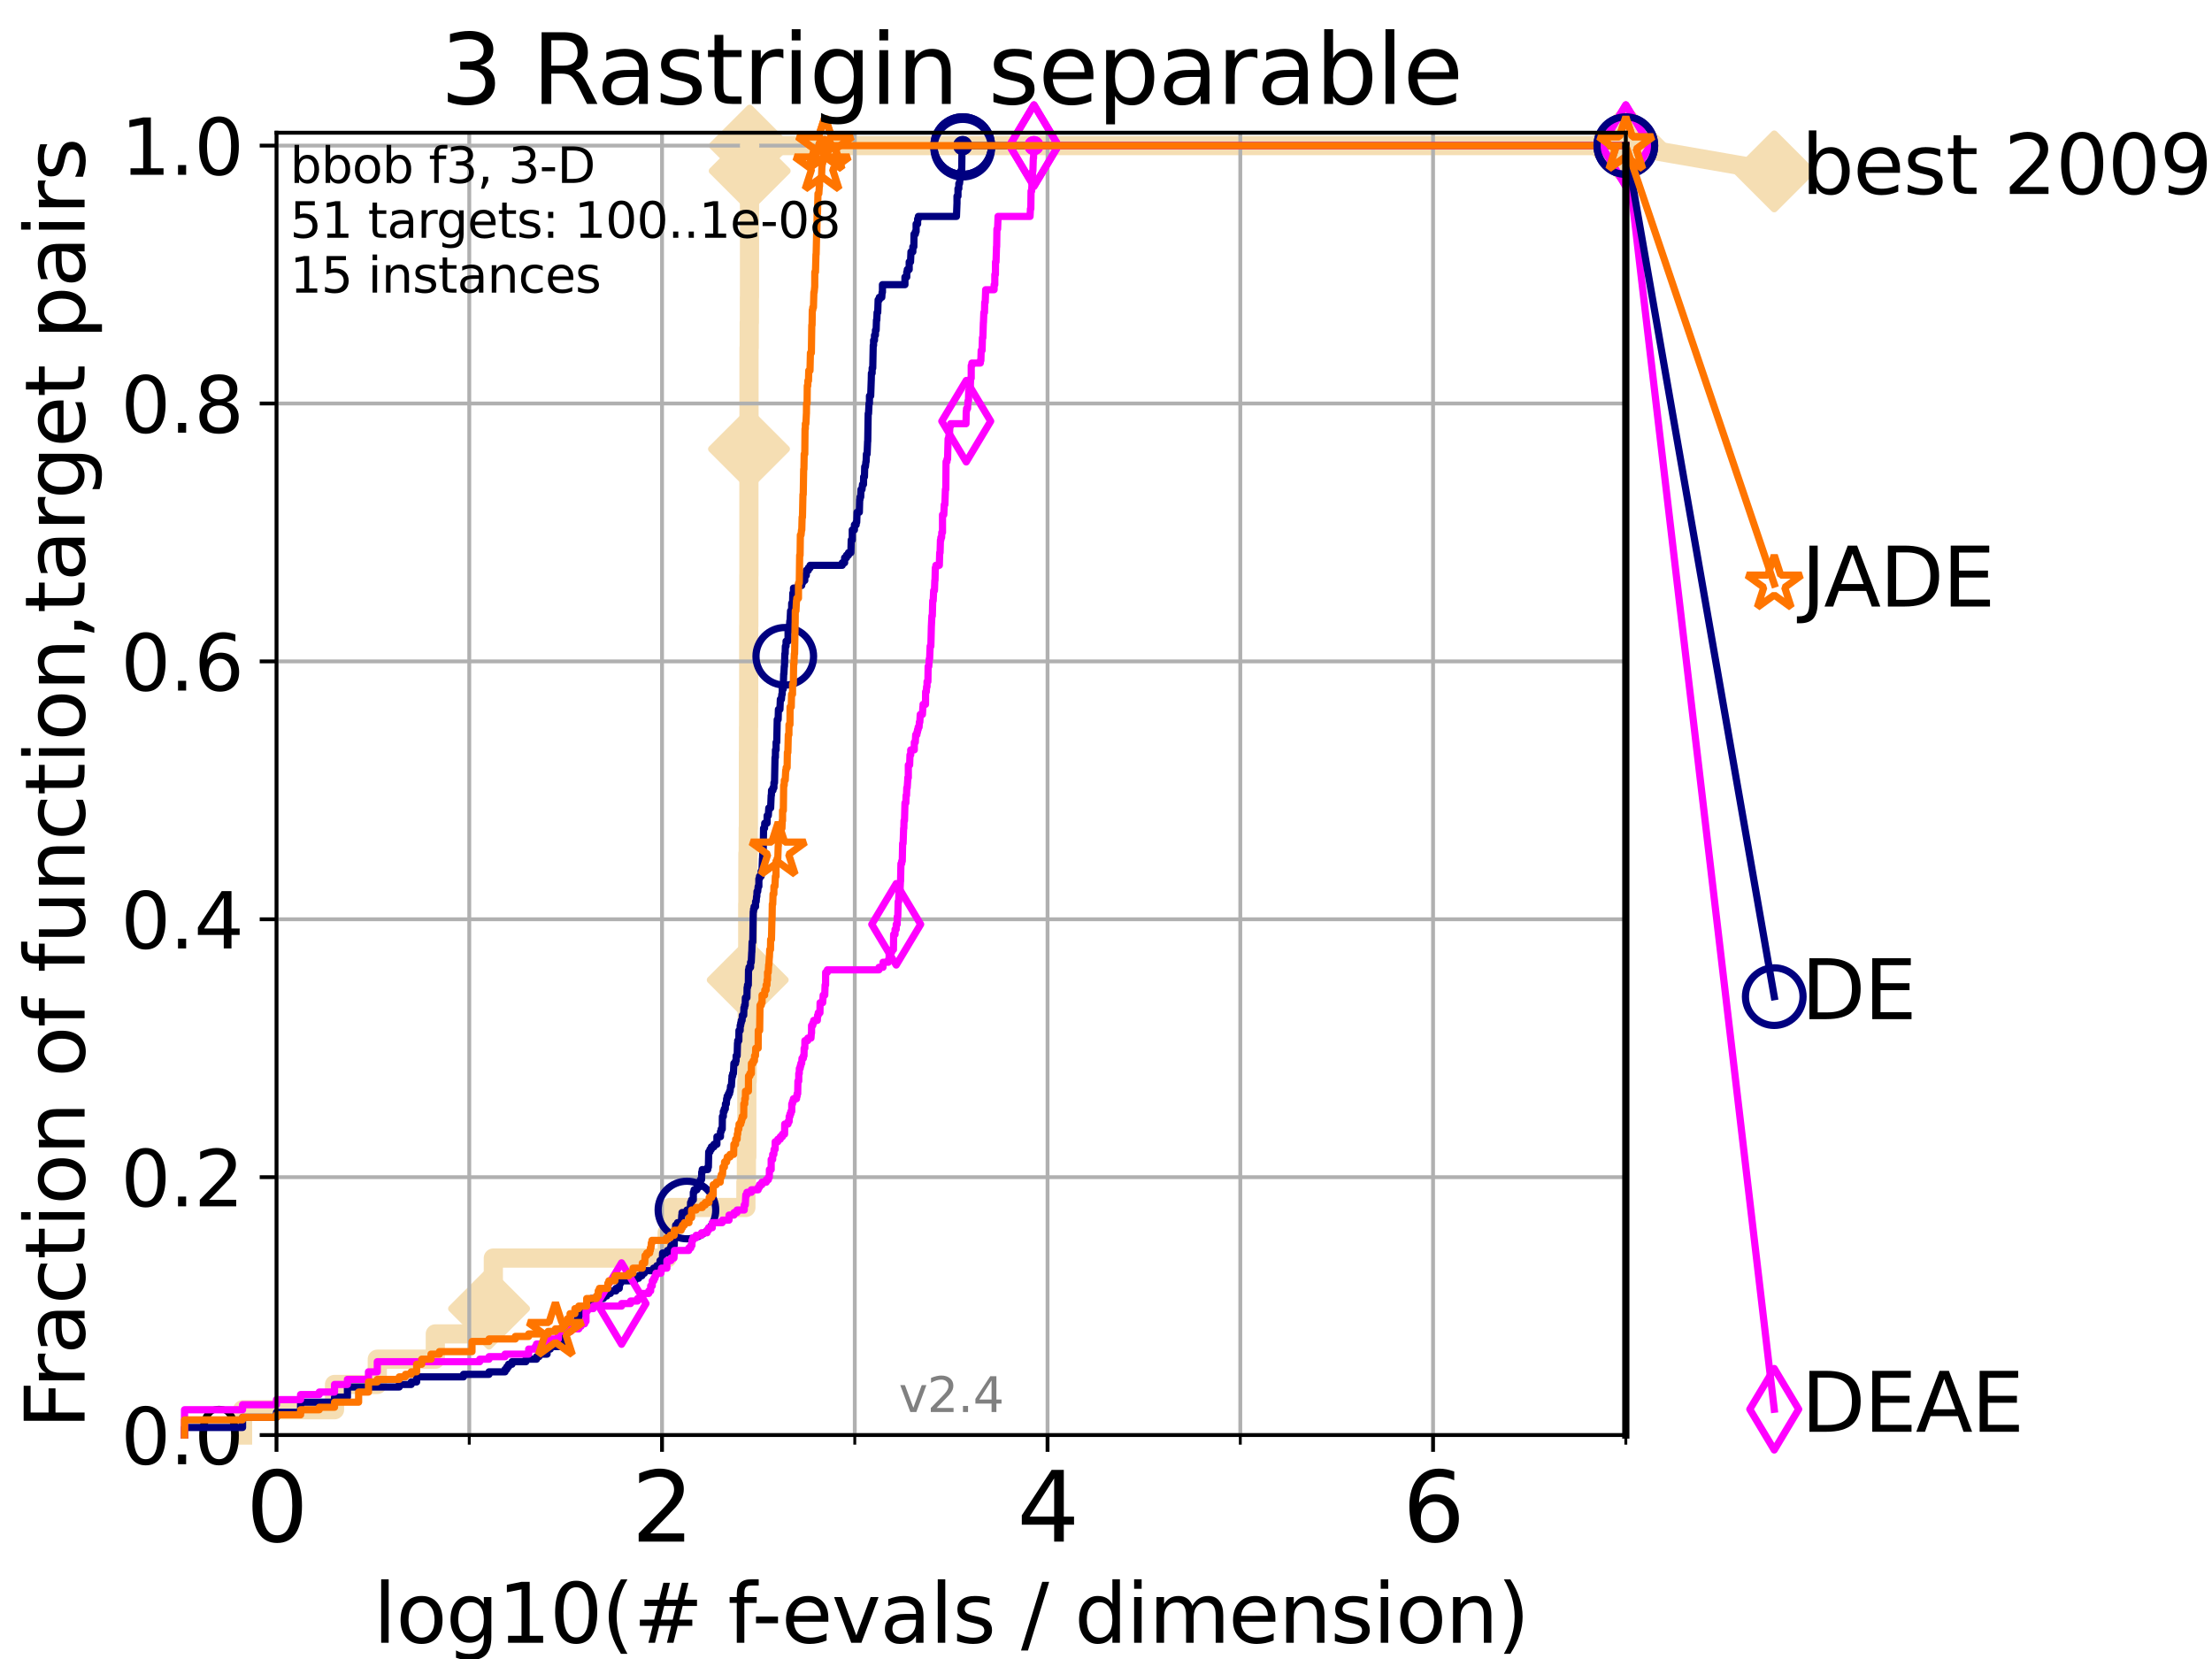 <?xml version="1.0" encoding="utf-8" standalone="no"?>
<!DOCTYPE svg PUBLIC "-//W3C//DTD SVG 1.1//EN"
  "http://www.w3.org/Graphics/SVG/1.1/DTD/svg11.dtd">
<svg height="345.6pt" version="1.1" viewBox="0 0 460.8 345.6" width="460.8pt" xmlns="http://www.w3.org/2000/svg" xmlns:xlink="http://www.w3.org/1999/xlink">
 <defs>
  <style type="text/css">*{stroke-linecap:butt;stroke-linejoin:round;}</style>
 </defs>
 <g id="figure_1">
  <g id="patch_1">
   <path d="M 0 345.6 
L 460.8 345.6 
L 460.8 0 
L 0 0 
z
" style="fill:#ffffff;"/>
  </g>
  <g id="axes_1">
   <g id="patch_2">
    <path d="M 57.6 298.944 
L 338.688 298.944 
L 338.688 27.648 
L 57.6 27.648 
z
" style="fill:#ffffff;"/>
   </g>
   <g id="line2d_1">
    <path d="M 50.529 298.944 
L 50.529 293.677 
L 69.688 293.677 
L 69.688 288.41 
L 78.596 288.41 
L 78.596 283.143 
L 90.684 283.143 
L 90.684 277.877 
L 98.881 277.877 
L 98.881 272.61 
L 101.878 272.61 
L 101.878 267.343 
L 102.772 267.343 
L 102.772 262.076 
L 138.982 262.076 
L 138.982 256.809 
L 139.573 256.809 
L 139.573 251.542 
L 155.383 251.542 
L 155.383 246.275 
L 155.489 246.275 
L 155.489 241.009 
L 155.574 241.009 
L 155.574 225.208 
L 155.658 225.208 
L 155.658 209.407 
L 155.7 209.407 
L 155.7 204.141 
L 155.763 204.141 
L 155.763 188.34 
L 155.804 188.34 
L 155.804 177.806 
L 155.867 177.806 
L 155.867 172.539 
L 155.908 172.539 
L 155.908 156.739 
L 155.929 156.739 
L 155.929 151.472 
L 155.95 151.472 
L 155.95 146.205 
L 155.97 146.205 
L 155.97 130.404 
L 155.991 130.404 
L 155.991 119.871 
L 156.011 119.871 
L 156.011 93.536 
L 156.032 93.536 
L 156.032 72.469 
L 156.073 72.469 
L 156.073 67.202 
L 156.114 67.202 
L 156.114 61.935 
L 156.135 61.935 
L 156.135 35.601 
L 156.175 35.601 
L 156.175 30.334 
L 338.688 30.334 
" style="fill:none;stroke:#f5deb3;stroke-linecap:square;stroke-width:4;"/>
   </g>
   <g id="line2d_2">
    <defs>
     <path d="M 0 7.778 
L 7.778 0 
L 0 -7.778 
L -7.778 0 
z
" id="me1d0a8960a" style="stroke:#f5deb3;stroke-linejoin:miter;stroke-width:1.5;"/>
    </defs>
    <g>
     <use style="fill:#f5deb3;stroke:#f5deb3;stroke-linejoin:miter;stroke-width:1.5;" x="101.878" xlink:href="#me1d0a8960a" y="272.61"/>
     <use style="fill:#f5deb3;stroke:#f5deb3;stroke-linejoin:miter;stroke-width:1.5;" x="155.763" xlink:href="#me1d0a8960a" y="204.141"/>
     <use style="fill:#f5deb3;stroke:#f5deb3;stroke-linejoin:miter;stroke-width:1.5;" x="156.032" xlink:href="#me1d0a8960a" y="93.536"/>
     <use style="fill:#f5deb3;stroke:#f5deb3;stroke-linejoin:miter;stroke-width:1.5;" x="156.175" xlink:href="#me1d0a8960a" y="35.601"/>
     <use style="fill:#f5deb3;stroke:#f5deb3;stroke-linejoin:miter;stroke-width:1.5;" x="156.175" xlink:href="#me1d0a8960a" y="30.334"/>
     <use style="fill:#f5deb3;stroke:#f5deb3;stroke-linejoin:miter;stroke-width:1.5;" x="338.688" xlink:href="#me1d0a8960a" y="30.334"/>
    </g>
   </g>
   <g id="line2d_3">
    <path style="fill:none;stroke:#f5deb3;stroke-linecap:square;stroke-width:4;"/>
    <g/>
   </g>
   <g id="line2d_4">
    <path d="M 338.688 30.334 
L 369.608 35.706 
" style="fill:none;stroke:#f5deb3;stroke-linecap:square;stroke-width:4;"/>
    <g>
     <use style="fill:#f5deb3;stroke:#f5deb3;stroke-linejoin:miter;stroke-width:1.5;" x="338.688" xlink:href="#me1d0a8960a" y="30.334"/>
     <use style="fill:#f5deb3;stroke:#f5deb3;stroke-linejoin:miter;stroke-width:1.5;" x="369.608" xlink:href="#me1d0a8960a" y="35.706"/>
    </g>
   </g>
   <g id="matplotlib.axis_1">
    <g id="xtick_1">
     <g id="line2d_5">
      <path clip-path="url(#p55ac237f86)" d="M 57.6 298.944 
L 57.6 27.648 
" style="fill:none;stroke:#b0b0b0;stroke-linecap:square;stroke-width:0.8;"/>
     </g>
     <g id="line2d_6">
      <defs>
       <path d="M 0 0 
L 0 3.5 
" id="m9efdaefd6d" style="stroke:#000000;stroke-width:0.8;"/>
      </defs>
      <g>
       <use style="stroke:#000000;stroke-width:0.8;" x="57.6" xlink:href="#m9efdaefd6d" y="298.944"/>
      </g>
     </g>
     <g id="text_1">
      <!-- 0 -->
      <g transform="translate(51.237 321.141)scale(0.2 -0.2)">
       <defs>
        <path d="M 2034 4250 
Q 1547 4250 1301 3770 
Q 1056 3291 1056 2328 
Q 1056 1369 1301 889 
Q 1547 409 2034 409 
Q 2525 409 2770 889 
Q 3016 1369 3016 2328 
Q 3016 3291 2770 3770 
Q 2525 4250 2034 4250 
z
M 2034 4750 
Q 2819 4750 3233 4129 
Q 3647 3509 3647 2328 
Q 3647 1150 3233 529 
Q 2819 -91 2034 -91 
Q 1250 -91 836 529 
Q 422 1150 422 2328 
Q 422 3509 836 4129 
Q 1250 4750 2034 4750 
z
" id="DejaVuSans-30" transform="scale(0.016)"/>
       </defs>
       <use xlink:href="#DejaVuSans-30"/>
      </g>
     </g>
    </g>
    <g id="xtick_2">
     <g id="line2d_7">
      <path clip-path="url(#p55ac237f86)" d="M 137.911 298.944 
L 137.911 27.648 
" style="fill:none;stroke:#b0b0b0;stroke-linecap:square;stroke-width:0.8;"/>
     </g>
     <g id="line2d_8">
      <g>
       <use style="stroke:#000000;stroke-width:0.8;" x="137.911" xlink:href="#m9efdaefd6d" y="298.944"/>
      </g>
     </g>
     <g id="text_2">
      <!-- 2 -->
      <g transform="translate(131.548 321.141)scale(0.2 -0.2)">
       <defs>
        <path d="M 1228 531 
L 3431 531 
L 3431 0 
L 469 0 
L 469 531 
Q 828 903 1448 1529 
Q 2069 2156 2228 2338 
Q 2531 2678 2651 2914 
Q 2772 3150 2772 3378 
Q 2772 3750 2511 3984 
Q 2250 4219 1831 4219 
Q 1534 4219 1204 4116 
Q 875 4013 500 3803 
L 500 4441 
Q 881 4594 1212 4672 
Q 1544 4750 1819 4750 
Q 2544 4750 2975 4387 
Q 3406 4025 3406 3419 
Q 3406 3131 3298 2873 
Q 3191 2616 2906 2266 
Q 2828 2175 2409 1742 
Q 1991 1309 1228 531 
z
" id="DejaVuSans-32" transform="scale(0.016)"/>
       </defs>
       <use xlink:href="#DejaVuSans-32"/>
      </g>
     </g>
    </g>
    <g id="xtick_3">
     <g id="line2d_9">
      <path clip-path="url(#p55ac237f86)" d="M 218.222 298.944 
L 218.222 27.648 
" style="fill:none;stroke:#b0b0b0;stroke-linecap:square;stroke-width:0.8;"/>
     </g>
     <g id="line2d_10">
      <g>
       <use style="stroke:#000000;stroke-width:0.8;" x="218.222" xlink:href="#m9efdaefd6d" y="298.944"/>
      </g>
     </g>
     <g id="text_3">
      <!-- 4 -->
      <g transform="translate(211.859 321.141)scale(0.2 -0.2)">
       <defs>
        <path d="M 2419 4116 
L 825 1625 
L 2419 1625 
L 2419 4116 
z
M 2253 4666 
L 3047 4666 
L 3047 1625 
L 3713 1625 
L 3713 1100 
L 3047 1100 
L 3047 0 
L 2419 0 
L 2419 1100 
L 313 1100 
L 313 1709 
L 2253 4666 
z
" id="DejaVuSans-34" transform="scale(0.016)"/>
       </defs>
       <use xlink:href="#DejaVuSans-34"/>
      </g>
     </g>
    </g>
    <g id="xtick_4">
     <g id="line2d_11">
      <path clip-path="url(#p55ac237f86)" d="M 298.533 298.944 
L 298.533 27.648 
" style="fill:none;stroke:#b0b0b0;stroke-linecap:square;stroke-width:0.8;"/>
     </g>
     <g id="line2d_12">
      <g>
       <use style="stroke:#000000;stroke-width:0.8;" x="298.533" xlink:href="#m9efdaefd6d" y="298.944"/>
      </g>
     </g>
     <g id="text_4">
      <!-- 6 -->
      <g transform="translate(292.17 321.141)scale(0.2 -0.2)">
       <defs>
        <path d="M 2113 2584 
Q 1688 2584 1439 2293 
Q 1191 2003 1191 1497 
Q 1191 994 1439 701 
Q 1688 409 2113 409 
Q 2538 409 2786 701 
Q 3034 994 3034 1497 
Q 3034 2003 2786 2293 
Q 2538 2584 2113 2584 
z
M 3366 4563 
L 3366 3988 
Q 3128 4100 2886 4159 
Q 2644 4219 2406 4219 
Q 1781 4219 1451 3797 
Q 1122 3375 1075 2522 
Q 1259 2794 1537 2939 
Q 1816 3084 2150 3084 
Q 2853 3084 3261 2657 
Q 3669 2231 3669 1497 
Q 3669 778 3244 343 
Q 2819 -91 2113 -91 
Q 1303 -91 875 529 
Q 447 1150 447 2328 
Q 447 3434 972 4092 
Q 1497 4750 2381 4750 
Q 2619 4750 2861 4703 
Q 3103 4656 3366 4563 
z
" id="DejaVuSans-36" transform="scale(0.016)"/>
       </defs>
       <use xlink:href="#DejaVuSans-36"/>
      </g>
     </g>
    </g>
    <g id="xtick_5">
     <g id="line2d_13">
      <path clip-path="url(#p55ac237f86)" d="M 97.755 298.944 
L 97.755 27.648 
" style="fill:none;stroke:#b0b0b0;stroke-linecap:square;stroke-width:0.8;"/>
     </g>
     <g id="line2d_14">
      <defs>
       <path d="M 0 0 
L 0 2 
" id="mc5a5773644" style="stroke:#000000;stroke-width:0.6;"/>
      </defs>
      <g>
       <use style="stroke:#000000;stroke-width:0.6;" x="97.755" xlink:href="#mc5a5773644" y="298.944"/>
      </g>
     </g>
    </g>
    <g id="xtick_6">
     <g id="line2d_15">
      <path clip-path="url(#p55ac237f86)" d="M 178.066 298.944 
L 178.066 27.648 
" style="fill:none;stroke:#b0b0b0;stroke-linecap:square;stroke-width:0.8;"/>
     </g>
     <g id="line2d_16">
      <g>
       <use style="stroke:#000000;stroke-width:0.6;" x="178.066" xlink:href="#mc5a5773644" y="298.944"/>
      </g>
     </g>
    </g>
    <g id="xtick_7">
     <g id="line2d_17">
      <path clip-path="url(#p55ac237f86)" d="M 258.377 298.944 
L 258.377 27.648 
" style="fill:none;stroke:#b0b0b0;stroke-linecap:square;stroke-width:0.8;"/>
     </g>
     <g id="line2d_18">
      <g>
       <use style="stroke:#000000;stroke-width:0.6;" x="258.377" xlink:href="#mc5a5773644" y="298.944"/>
      </g>
     </g>
    </g>
    <g id="xtick_8">
     <g id="line2d_19">
      <path clip-path="url(#p55ac237f86)" d="M 338.688 298.944 
L 338.688 27.648 
" style="fill:none;stroke:#b0b0b0;stroke-linecap:square;stroke-width:0.8;"/>
     </g>
     <g id="line2d_20">
      <g>
       <use style="stroke:#000000;stroke-width:0.6;" x="338.688" xlink:href="#mc5a5773644" y="298.944"/>
      </g>
     </g>
    </g>
    <g id="text_5">
     <!-- log10(# f-evals / dimension) -->
     <g transform="translate(77.764 342.218)scale(0.17 -0.17)">
      <defs>
       <path d="M 603 4863 
L 1178 4863 
L 1178 0 
L 603 0 
L 603 4863 
z
" id="DejaVuSans-6c" transform="scale(0.016)"/>
       <path d="M 1959 3097 
Q 1497 3097 1228 2736 
Q 959 2375 959 1747 
Q 959 1119 1226 758 
Q 1494 397 1959 397 
Q 2419 397 2687 759 
Q 2956 1122 2956 1747 
Q 2956 2369 2687 2733 
Q 2419 3097 1959 3097 
z
M 1959 3584 
Q 2709 3584 3137 3096 
Q 3566 2609 3566 1747 
Q 3566 888 3137 398 
Q 2709 -91 1959 -91 
Q 1206 -91 779 398 
Q 353 888 353 1747 
Q 353 2609 779 3096 
Q 1206 3584 1959 3584 
z
" id="DejaVuSans-6f" transform="scale(0.016)"/>
       <path d="M 2906 1791 
Q 2906 2416 2648 2759 
Q 2391 3103 1925 3103 
Q 1463 3103 1205 2759 
Q 947 2416 947 1791 
Q 947 1169 1205 825 
Q 1463 481 1925 481 
Q 2391 481 2648 825 
Q 2906 1169 2906 1791 
z
M 3481 434 
Q 3481 -459 3084 -895 
Q 2688 -1331 1869 -1331 
Q 1566 -1331 1297 -1286 
Q 1028 -1241 775 -1147 
L 775 -588 
Q 1028 -725 1275 -790 
Q 1522 -856 1778 -856 
Q 2344 -856 2625 -561 
Q 2906 -266 2906 331 
L 2906 616 
Q 2728 306 2450 153 
Q 2172 0 1784 0 
Q 1141 0 747 490 
Q 353 981 353 1791 
Q 353 2603 747 3093 
Q 1141 3584 1784 3584 
Q 2172 3584 2450 3431 
Q 2728 3278 2906 2969 
L 2906 3500 
L 3481 3500 
L 3481 434 
z
" id="DejaVuSans-67" transform="scale(0.016)"/>
       <path d="M 794 531 
L 1825 531 
L 1825 4091 
L 703 3866 
L 703 4441 
L 1819 4666 
L 2450 4666 
L 2450 531 
L 3481 531 
L 3481 0 
L 794 0 
L 794 531 
z
" id="DejaVuSans-31" transform="scale(0.016)"/>
       <path d="M 1984 4856 
Q 1566 4138 1362 3434 
Q 1159 2731 1159 2009 
Q 1159 1288 1364 580 
Q 1569 -128 1984 -844 
L 1484 -844 
Q 1016 -109 783 600 
Q 550 1309 550 2009 
Q 550 2706 781 3412 
Q 1013 4119 1484 4856 
L 1984 4856 
z
" id="DejaVuSans-28" transform="scale(0.016)"/>
       <path d="M 3272 2816 
L 2363 2816 
L 2100 1772 
L 3016 1772 
L 3272 2816 
z
M 2803 4594 
L 2478 3297 
L 3391 3297 
L 3719 4594 
L 4219 4594 
L 3897 3297 
L 4872 3297 
L 4872 2816 
L 3775 2816 
L 3519 1772 
L 4513 1772 
L 4513 1294 
L 3397 1294 
L 3072 0 
L 2572 0 
L 2894 1294 
L 1978 1294 
L 1656 0 
L 1153 0 
L 1478 1294 
L 494 1294 
L 494 1772 
L 1594 1772 
L 1856 2816 
L 850 2816 
L 850 3297 
L 1978 3297 
L 2297 4594 
L 2803 4594 
z
" id="DejaVuSans-23" transform="scale(0.016)"/>
       <path id="DejaVuSans-20" transform="scale(0.016)"/>
       <path d="M 2375 4863 
L 2375 4384 
L 1825 4384 
Q 1516 4384 1395 4259 
Q 1275 4134 1275 3809 
L 1275 3500 
L 2222 3500 
L 2222 3053 
L 1275 3053 
L 1275 0 
L 697 0 
L 697 3053 
L 147 3053 
L 147 3500 
L 697 3500 
L 697 3744 
Q 697 4328 969 4595 
Q 1241 4863 1831 4863 
L 2375 4863 
z
" id="DejaVuSans-66" transform="scale(0.016)"/>
       <path d="M 313 2009 
L 1997 2009 
L 1997 1497 
L 313 1497 
L 313 2009 
z
" id="DejaVuSans-2d" transform="scale(0.016)"/>
       <path d="M 3597 1894 
L 3597 1613 
L 953 1613 
Q 991 1019 1311 708 
Q 1631 397 2203 397 
Q 2534 397 2845 478 
Q 3156 559 3463 722 
L 3463 178 
Q 3153 47 2828 -22 
Q 2503 -91 2169 -91 
Q 1331 -91 842 396 
Q 353 884 353 1716 
Q 353 2575 817 3079 
Q 1281 3584 2069 3584 
Q 2775 3584 3186 3129 
Q 3597 2675 3597 1894 
z
M 3022 2063 
Q 3016 2534 2758 2815 
Q 2500 3097 2075 3097 
Q 1594 3097 1305 2825 
Q 1016 2553 972 2059 
L 3022 2063 
z
" id="DejaVuSans-65" transform="scale(0.016)"/>
       <path d="M 191 3500 
L 800 3500 
L 1894 563 
L 2988 3500 
L 3597 3500 
L 2284 0 
L 1503 0 
L 191 3500 
z
" id="DejaVuSans-76" transform="scale(0.016)"/>
       <path d="M 2194 1759 
Q 1497 1759 1228 1600 
Q 959 1441 959 1056 
Q 959 750 1161 570 
Q 1363 391 1709 391 
Q 2188 391 2477 730 
Q 2766 1069 2766 1631 
L 2766 1759 
L 2194 1759 
z
M 3341 1997 
L 3341 0 
L 2766 0 
L 2766 531 
Q 2569 213 2275 61 
Q 1981 -91 1556 -91 
Q 1019 -91 701 211 
Q 384 513 384 1019 
Q 384 1609 779 1909 
Q 1175 2209 1959 2209 
L 2766 2209 
L 2766 2266 
Q 2766 2663 2505 2880 
Q 2244 3097 1772 3097 
Q 1472 3097 1187 3025 
Q 903 2953 641 2809 
L 641 3341 
Q 956 3463 1253 3523 
Q 1550 3584 1831 3584 
Q 2591 3584 2966 3190 
Q 3341 2797 3341 1997 
z
" id="DejaVuSans-61" transform="scale(0.016)"/>
       <path d="M 2834 3397 
L 2834 2853 
Q 2591 2978 2328 3040 
Q 2066 3103 1784 3103 
Q 1356 3103 1142 2972 
Q 928 2841 928 2578 
Q 928 2378 1081 2264 
Q 1234 2150 1697 2047 
L 1894 2003 
Q 2506 1872 2764 1633 
Q 3022 1394 3022 966 
Q 3022 478 2636 193 
Q 2250 -91 1575 -91 
Q 1294 -91 989 -36 
Q 684 19 347 128 
L 347 722 
Q 666 556 975 473 
Q 1284 391 1588 391 
Q 1994 391 2212 530 
Q 2431 669 2431 922 
Q 2431 1156 2273 1281 
Q 2116 1406 1581 1522 
L 1381 1569 
Q 847 1681 609 1914 
Q 372 2147 372 2553 
Q 372 3047 722 3315 
Q 1072 3584 1716 3584 
Q 2034 3584 2315 3537 
Q 2597 3491 2834 3397 
z
" id="DejaVuSans-73" transform="scale(0.016)"/>
       <path d="M 1625 4666 
L 2156 4666 
L 531 -594 
L 0 -594 
L 1625 4666 
z
" id="DejaVuSans-2f" transform="scale(0.016)"/>
       <path d="M 2906 2969 
L 2906 4863 
L 3481 4863 
L 3481 0 
L 2906 0 
L 2906 525 
Q 2725 213 2448 61 
Q 2172 -91 1784 -91 
Q 1150 -91 751 415 
Q 353 922 353 1747 
Q 353 2572 751 3078 
Q 1150 3584 1784 3584 
Q 2172 3584 2448 3432 
Q 2725 3281 2906 2969 
z
M 947 1747 
Q 947 1113 1208 752 
Q 1469 391 1925 391 
Q 2381 391 2643 752 
Q 2906 1113 2906 1747 
Q 2906 2381 2643 2742 
Q 2381 3103 1925 3103 
Q 1469 3103 1208 2742 
Q 947 2381 947 1747 
z
" id="DejaVuSans-64" transform="scale(0.016)"/>
       <path d="M 603 3500 
L 1178 3500 
L 1178 0 
L 603 0 
L 603 3500 
z
M 603 4863 
L 1178 4863 
L 1178 4134 
L 603 4134 
L 603 4863 
z
" id="DejaVuSans-69" transform="scale(0.016)"/>
       <path d="M 3328 2828 
Q 3544 3216 3844 3400 
Q 4144 3584 4550 3584 
Q 5097 3584 5394 3201 
Q 5691 2819 5691 2113 
L 5691 0 
L 5113 0 
L 5113 2094 
Q 5113 2597 4934 2840 
Q 4756 3084 4391 3084 
Q 3944 3084 3684 2787 
Q 3425 2491 3425 1978 
L 3425 0 
L 2847 0 
L 2847 2094 
Q 2847 2600 2669 2842 
Q 2491 3084 2119 3084 
Q 1678 3084 1418 2786 
Q 1159 2488 1159 1978 
L 1159 0 
L 581 0 
L 581 3500 
L 1159 3500 
L 1159 2956 
Q 1356 3278 1631 3431 
Q 1906 3584 2284 3584 
Q 2666 3584 2933 3390 
Q 3200 3197 3328 2828 
z
" id="DejaVuSans-6d" transform="scale(0.016)"/>
       <path d="M 3513 2113 
L 3513 0 
L 2938 0 
L 2938 2094 
Q 2938 2591 2744 2837 
Q 2550 3084 2163 3084 
Q 1697 3084 1428 2787 
Q 1159 2491 1159 1978 
L 1159 0 
L 581 0 
L 581 3500 
L 1159 3500 
L 1159 2956 
Q 1366 3272 1645 3428 
Q 1925 3584 2291 3584 
Q 2894 3584 3203 3211 
Q 3513 2838 3513 2113 
z
" id="DejaVuSans-6e" transform="scale(0.016)"/>
       <path d="M 513 4856 
L 1013 4856 
Q 1481 4119 1714 3412 
Q 1947 2706 1947 2009 
Q 1947 1309 1714 600 
Q 1481 -109 1013 -844 
L 513 -844 
Q 928 -128 1133 580 
Q 1338 1288 1338 2009 
Q 1338 2731 1133 3434 
Q 928 4138 513 4856 
z
" id="DejaVuSans-29" transform="scale(0.016)"/>
      </defs>
      <use xlink:href="#DejaVuSans-6c"/>
      <use x="27.783" xlink:href="#DejaVuSans-6f"/>
      <use x="88.965" xlink:href="#DejaVuSans-67"/>
      <use x="152.441" xlink:href="#DejaVuSans-31"/>
      <use x="216.064" xlink:href="#DejaVuSans-30"/>
      <use x="279.688" xlink:href="#DejaVuSans-28"/>
      <use x="318.701" xlink:href="#DejaVuSans-23"/>
      <use x="402.49" xlink:href="#DejaVuSans-20"/>
      <use x="434.277" xlink:href="#DejaVuSans-66"/>
      <use x="463.982" xlink:href="#DejaVuSans-2d"/>
      <use x="500.066" xlink:href="#DejaVuSans-65"/>
      <use x="561.59" xlink:href="#DejaVuSans-76"/>
      <use x="620.77" xlink:href="#DejaVuSans-61"/>
      <use x="682.049" xlink:href="#DejaVuSans-6c"/>
      <use x="709.832" xlink:href="#DejaVuSans-73"/>
      <use x="761.932" xlink:href="#DejaVuSans-20"/>
      <use x="793.719" xlink:href="#DejaVuSans-2f"/>
      <use x="827.41" xlink:href="#DejaVuSans-20"/>
      <use x="859.197" xlink:href="#DejaVuSans-64"/>
      <use x="922.674" xlink:href="#DejaVuSans-69"/>
      <use x="950.457" xlink:href="#DejaVuSans-6d"/>
      <use x="1047.869" xlink:href="#DejaVuSans-65"/>
      <use x="1109.393" xlink:href="#DejaVuSans-6e"/>
      <use x="1172.771" xlink:href="#DejaVuSans-73"/>
      <use x="1224.871" xlink:href="#DejaVuSans-69"/>
      <use x="1252.654" xlink:href="#DejaVuSans-6f"/>
      <use x="1313.836" xlink:href="#DejaVuSans-6e"/>
      <use x="1377.215" xlink:href="#DejaVuSans-29"/>
     </g>
    </g>
   </g>
   <g id="matplotlib.axis_2">
    <g id="ytick_1">
     <g id="line2d_21">
      <path clip-path="url(#p55ac237f86)" d="M 57.6 298.944 
L 338.688 298.944 
" style="fill:none;stroke:#b0b0b0;stroke-linecap:square;stroke-width:0.8;"/>
     </g>
     <g id="line2d_22">
      <defs>
       <path d="M 0 0 
L -3.5 0 
" id="mf88c9931a4" style="stroke:#000000;stroke-width:0.8;"/>
      </defs>
      <g>
       <use style="stroke:#000000;stroke-width:0.8;" x="57.6" xlink:href="#mf88c9931a4" y="298.944"/>
      </g>
     </g>
     <g id="text_6">
      <!-- 0.0 -->
      <g transform="translate(25.155 305.023)scale(0.16 -0.16)">
       <defs>
        <path d="M 684 794 
L 1344 794 
L 1344 0 
L 684 0 
L 684 794 
z
" id="DejaVuSans-2e" transform="scale(0.016)"/>
       </defs>
       <use xlink:href="#DejaVuSans-30"/>
       <use x="63.623" xlink:href="#DejaVuSans-2e"/>
       <use x="95.41" xlink:href="#DejaVuSans-30"/>
      </g>
     </g>
    </g>
    <g id="ytick_2">
     <g id="line2d_23">
      <path clip-path="url(#p55ac237f86)" d="M 57.6 245.222 
L 338.688 245.222 
" style="fill:none;stroke:#b0b0b0;stroke-linecap:square;stroke-width:0.8;"/>
     </g>
     <g id="line2d_24">
      <g>
       <use style="stroke:#000000;stroke-width:0.8;" x="57.6" xlink:href="#mf88c9931a4" y="245.222"/>
      </g>
     </g>
     <g id="text_7">
      <!-- 0.2 -->
      <g transform="translate(25.155 251.301)scale(0.16 -0.16)">
       <use xlink:href="#DejaVuSans-30"/>
       <use x="63.623" xlink:href="#DejaVuSans-2e"/>
       <use x="95.41" xlink:href="#DejaVuSans-32"/>
      </g>
     </g>
    </g>
    <g id="ytick_3">
     <g id="line2d_25">
      <path clip-path="url(#p55ac237f86)" d="M 57.6 191.5 
L 338.688 191.5 
" style="fill:none;stroke:#b0b0b0;stroke-linecap:square;stroke-width:0.8;"/>
     </g>
     <g id="line2d_26">
      <g>
       <use style="stroke:#000000;stroke-width:0.8;" x="57.6" xlink:href="#mf88c9931a4" y="191.5"/>
      </g>
     </g>
     <g id="text_8">
      <!-- 0.4 -->
      <g transform="translate(25.155 197.579)scale(0.16 -0.16)">
       <use xlink:href="#DejaVuSans-30"/>
       <use x="63.623" xlink:href="#DejaVuSans-2e"/>
       <use x="95.41" xlink:href="#DejaVuSans-34"/>
      </g>
     </g>
    </g>
    <g id="ytick_4">
     <g id="line2d_27">
      <path clip-path="url(#p55ac237f86)" d="M 57.6 137.778 
L 338.688 137.778 
" style="fill:none;stroke:#b0b0b0;stroke-linecap:square;stroke-width:0.8;"/>
     </g>
     <g id="line2d_28">
      <g>
       <use style="stroke:#000000;stroke-width:0.8;" x="57.6" xlink:href="#mf88c9931a4" y="137.778"/>
      </g>
     </g>
     <g id="text_9">
      <!-- 0.6 -->
      <g transform="translate(25.155 143.857)scale(0.16 -0.16)">
       <use xlink:href="#DejaVuSans-30"/>
       <use x="63.623" xlink:href="#DejaVuSans-2e"/>
       <use x="95.41" xlink:href="#DejaVuSans-36"/>
      </g>
     </g>
    </g>
    <g id="ytick_5">
     <g id="line2d_29">
      <path clip-path="url(#p55ac237f86)" d="M 57.6 84.056 
L 338.688 84.056 
" style="fill:none;stroke:#b0b0b0;stroke-linecap:square;stroke-width:0.8;"/>
     </g>
     <g id="line2d_30">
      <g>
       <use style="stroke:#000000;stroke-width:0.8;" x="57.6" xlink:href="#mf88c9931a4" y="84.056"/>
      </g>
     </g>
     <g id="text_10">
      <!-- 0.8 -->
      <g transform="translate(25.155 90.135)scale(0.16 -0.16)">
       <defs>
        <path d="M 2034 2216 
Q 1584 2216 1326 1975 
Q 1069 1734 1069 1313 
Q 1069 891 1326 650 
Q 1584 409 2034 409 
Q 2484 409 2743 651 
Q 3003 894 3003 1313 
Q 3003 1734 2745 1975 
Q 2488 2216 2034 2216 
z
M 1403 2484 
Q 997 2584 770 2862 
Q 544 3141 544 3541 
Q 544 4100 942 4425 
Q 1341 4750 2034 4750 
Q 2731 4750 3128 4425 
Q 3525 4100 3525 3541 
Q 3525 3141 3298 2862 
Q 3072 2584 2669 2484 
Q 3125 2378 3379 2068 
Q 3634 1759 3634 1313 
Q 3634 634 3220 271 
Q 2806 -91 2034 -91 
Q 1263 -91 848 271 
Q 434 634 434 1313 
Q 434 1759 690 2068 
Q 947 2378 1403 2484 
z
M 1172 3481 
Q 1172 3119 1398 2916 
Q 1625 2713 2034 2713 
Q 2441 2713 2670 2916 
Q 2900 3119 2900 3481 
Q 2900 3844 2670 4047 
Q 2441 4250 2034 4250 
Q 1625 4250 1398 4047 
Q 1172 3844 1172 3481 
z
" id="DejaVuSans-38" transform="scale(0.016)"/>
       </defs>
       <use xlink:href="#DejaVuSans-30"/>
       <use x="63.623" xlink:href="#DejaVuSans-2e"/>
       <use x="95.41" xlink:href="#DejaVuSans-38"/>
      </g>
     </g>
    </g>
    <g id="ytick_6">
     <g id="line2d_31">
      <path clip-path="url(#p55ac237f86)" d="M 57.6 30.334 
L 338.688 30.334 
" style="fill:none;stroke:#b0b0b0;stroke-linecap:square;stroke-width:0.8;"/>
     </g>
     <g id="line2d_32">
      <g>
       <use style="stroke:#000000;stroke-width:0.8;" x="57.6" xlink:href="#mf88c9931a4" y="30.334"/>
      </g>
     </g>
     <g id="text_11">
      <!-- 1.0 -->
      <g transform="translate(25.155 36.413)scale(0.16 -0.16)">
       <use xlink:href="#DejaVuSans-31"/>
       <use x="63.623" xlink:href="#DejaVuSans-2e"/>
       <use x="95.41" xlink:href="#DejaVuSans-30"/>
      </g>
     </g>
    </g>
    <g id="text_12">
     <!-- Fraction of function,target pairs -->
     <g transform="translate(17.62 297.681)rotate(-90)scale(0.17 -0.17)">
      <defs>
       <path d="M 628 4666 
L 3309 4666 
L 3309 4134 
L 1259 4134 
L 1259 2759 
L 3109 2759 
L 3109 2228 
L 1259 2228 
L 1259 0 
L 628 0 
L 628 4666 
z
" id="DejaVuSans-46" transform="scale(0.016)"/>
       <path d="M 2631 2963 
Q 2534 3019 2420 3045 
Q 2306 3072 2169 3072 
Q 1681 3072 1420 2755 
Q 1159 2438 1159 1844 
L 1159 0 
L 581 0 
L 581 3500 
L 1159 3500 
L 1159 2956 
Q 1341 3275 1631 3429 
Q 1922 3584 2338 3584 
Q 2397 3584 2469 3576 
Q 2541 3569 2628 3553 
L 2631 2963 
z
" id="DejaVuSans-72" transform="scale(0.016)"/>
       <path d="M 3122 3366 
L 3122 2828 
Q 2878 2963 2633 3030 
Q 2388 3097 2138 3097 
Q 1578 3097 1268 2742 
Q 959 2388 959 1747 
Q 959 1106 1268 751 
Q 1578 397 2138 397 
Q 2388 397 2633 464 
Q 2878 531 3122 666 
L 3122 134 
Q 2881 22 2623 -34 
Q 2366 -91 2075 -91 
Q 1284 -91 818 406 
Q 353 903 353 1747 
Q 353 2603 823 3093 
Q 1294 3584 2113 3584 
Q 2378 3584 2631 3529 
Q 2884 3475 3122 3366 
z
" id="DejaVuSans-63" transform="scale(0.016)"/>
       <path d="M 1172 4494 
L 1172 3500 
L 2356 3500 
L 2356 3053 
L 1172 3053 
L 1172 1153 
Q 1172 725 1289 603 
Q 1406 481 1766 481 
L 2356 481 
L 2356 0 
L 1766 0 
Q 1100 0 847 248 
Q 594 497 594 1153 
L 594 3053 
L 172 3053 
L 172 3500 
L 594 3500 
L 594 4494 
L 1172 4494 
z
" id="DejaVuSans-74" transform="scale(0.016)"/>
       <path d="M 544 1381 
L 544 3500 
L 1119 3500 
L 1119 1403 
Q 1119 906 1312 657 
Q 1506 409 1894 409 
Q 2359 409 2629 706 
Q 2900 1003 2900 1516 
L 2900 3500 
L 3475 3500 
L 3475 0 
L 2900 0 
L 2900 538 
Q 2691 219 2414 64 
Q 2138 -91 1772 -91 
Q 1169 -91 856 284 
Q 544 659 544 1381 
z
M 1991 3584 
L 1991 3584 
z
" id="DejaVuSans-75" transform="scale(0.016)"/>
       <path d="M 750 794 
L 1409 794 
L 1409 256 
L 897 -744 
L 494 -744 
L 750 256 
L 750 794 
z
" id="DejaVuSans-2c" transform="scale(0.016)"/>
       <path d="M 1159 525 
L 1159 -1331 
L 581 -1331 
L 581 3500 
L 1159 3500 
L 1159 2969 
Q 1341 3281 1617 3432 
Q 1894 3584 2278 3584 
Q 2916 3584 3314 3078 
Q 3713 2572 3713 1747 
Q 3713 922 3314 415 
Q 2916 -91 2278 -91 
Q 1894 -91 1617 61 
Q 1341 213 1159 525 
z
M 3116 1747 
Q 3116 2381 2855 2742 
Q 2594 3103 2138 3103 
Q 1681 3103 1420 2742 
Q 1159 2381 1159 1747 
Q 1159 1113 1420 752 
Q 1681 391 2138 391 
Q 2594 391 2855 752 
Q 3116 1113 3116 1747 
z
" id="DejaVuSans-70" transform="scale(0.016)"/>
      </defs>
      <use xlink:href="#DejaVuSans-46"/>
      <use x="50.27" xlink:href="#DejaVuSans-72"/>
      <use x="91.383" xlink:href="#DejaVuSans-61"/>
      <use x="152.662" xlink:href="#DejaVuSans-63"/>
      <use x="207.643" xlink:href="#DejaVuSans-74"/>
      <use x="246.852" xlink:href="#DejaVuSans-69"/>
      <use x="274.635" xlink:href="#DejaVuSans-6f"/>
      <use x="335.816" xlink:href="#DejaVuSans-6e"/>
      <use x="399.195" xlink:href="#DejaVuSans-20"/>
      <use x="430.982" xlink:href="#DejaVuSans-6f"/>
      <use x="492.164" xlink:href="#DejaVuSans-66"/>
      <use x="527.369" xlink:href="#DejaVuSans-20"/>
      <use x="559.156" xlink:href="#DejaVuSans-66"/>
      <use x="594.361" xlink:href="#DejaVuSans-75"/>
      <use x="657.74" xlink:href="#DejaVuSans-6e"/>
      <use x="721.119" xlink:href="#DejaVuSans-63"/>
      <use x="776.1" xlink:href="#DejaVuSans-74"/>
      <use x="815.309" xlink:href="#DejaVuSans-69"/>
      <use x="843.092" xlink:href="#DejaVuSans-6f"/>
      <use x="904.273" xlink:href="#DejaVuSans-6e"/>
      <use x="967.652" xlink:href="#DejaVuSans-2c"/>
      <use x="999.439" xlink:href="#DejaVuSans-74"/>
      <use x="1038.648" xlink:href="#DejaVuSans-61"/>
      <use x="1099.928" xlink:href="#DejaVuSans-72"/>
      <use x="1139.291" xlink:href="#DejaVuSans-67"/>
      <use x="1202.768" xlink:href="#DejaVuSans-65"/>
      <use x="1264.291" xlink:href="#DejaVuSans-74"/>
      <use x="1303.5" xlink:href="#DejaVuSans-20"/>
      <use x="1335.287" xlink:href="#DejaVuSans-70"/>
      <use x="1398.764" xlink:href="#DejaVuSans-61"/>
      <use x="1460.043" xlink:href="#DejaVuSans-69"/>
      <use x="1487.826" xlink:href="#DejaVuSans-72"/>
      <use x="1528.939" xlink:href="#DejaVuSans-73"/>
     </g>
    </g>
   </g>
   <g id="line2d_33">
    <defs>
     <path d="M 0 1.5 
C 0.398 1.5 0.779 1.342 1.061 1.061 
C 1.342 0.779 1.5 0.398 1.5 0 
C 1.5 -0.398 1.342 -0.779 1.061 -1.061 
C 0.779 -1.342 0.398 -1.5 0 -1.5 
C -0.398 -1.5 -0.779 -1.342 -1.061 -1.061 
C -1.342 -0.779 -1.5 -0.398 -1.5 0 
C -1.5 0.398 -1.342 0.779 -1.061 1.061 
C -0.779 1.342 -0.398 1.5 0 1.5 
z
" id="m6f75f4b7dc" style="stroke:#f5deb3;"/>
    </defs>
    <g>
     <use style="fill:#f5deb3;stroke:#f5deb3;" x="156.175" xlink:href="#m6f75f4b7dc" y="30.334"/>
     <use style="fill:#f5deb3;stroke:#f5deb3;" x="156.175" xlink:href="#m6f75f4b7dc" y="30.334"/>
    </g>
   </g>
   <g id="line2d_34">
    <defs>
     <path d="M 0 1.5 
C 0.398 1.5 0.779 1.342 1.061 1.061 
C 1.342 0.779 1.5 0.398 1.5 0 
C 1.5 -0.398 1.342 -0.779 1.061 -1.061 
C 0.779 -1.342 0.398 -1.5 0 -1.5 
C -0.398 -1.5 -0.779 -1.342 -1.061 -1.061 
C -1.342 -0.779 -1.5 -0.398 -1.5 0 
C -1.5 0.398 -1.342 0.779 -1.061 1.061 
C -0.779 1.342 -0.398 1.5 0 1.5 
z
" id="m80733e7c38" style="stroke:#000080;"/>
    </defs>
    <g>
     <use style="fill:#000080;stroke:#000080;" x="200.553" xlink:href="#m80733e7c38" y="30.334"/>
     <use style="fill:#000080;stroke:#000080;" x="200.553" xlink:href="#m80733e7c38" y="30.334"/>
    </g>
   </g>
   <g id="line2d_35">
    <path d="M 38.441 298.944 
L 38.441 297.364 
L 50.529 297.364 
L 50.529 295.257 
L 57.6 295.257 
L 57.6 294.204 
L 62.617 294.204 
L 62.617 292.097 
L 69.688 292.097 
L 69.688 291.044 
L 72.376 291.044 
L 72.376 288.937 
L 83.172 288.937 
L 83.172 288.41 
L 85.667 288.41 
L 85.667 287.884 
L 86.793 287.884 
L 86.793 286.83 
L 96.552 286.83 
L 96.552 286.304 
L 101.878 286.304 
L 101.878 285.777 
L 105.21 285.777 
L 105.21 285.25 
L 105.585 285.25 
L 105.585 284.723 
L 105.952 284.723 
L 105.952 284.197 
L 106.664 284.197 
L 106.664 283.67 
L 109.55 283.67 
L 109.55 283.143 
L 111.768 283.143 
L 111.768 282.617 
L 112.281 282.617 
L 112.281 282.09 
L 113.966 282.09 
L 113.966 281.037 
L 114.641 281.037 
L 114.641 280.51 
L 117.107 280.51 
L 117.107 278.93 
L 117.486 278.93 
L 117.486 278.403 
L 117.673 278.403 
L 117.673 277.877 
L 118.04 277.877 
L 118.04 277.35 
L 118.221 277.35 
L 118.221 276.823 
L 118.925 276.823 
L 118.925 276.296 
L 119.768 276.296 
L 119.768 275.77 
L 120.255 275.77 
L 120.255 274.716 
L 120.572 274.716 
L 120.572 273.663 
L 121.638 273.663 
L 121.638 273.136 
L 121.931 273.136 
L 121.931 272.083 
L 122.362 272.083 
L 122.362 271.556 
L 123.193 271.556 
L 123.193 270.503 
L 125.706 270.503 
L 125.706 269.976 
L 126.395 269.976 
L 126.395 269.45 
L 127.165 269.45 
L 127.165 268.923 
L 128.311 268.923 
L 128.311 268.396 
L 129.002 268.396 
L 129.099 267.343 
L 129.291 267.343 
L 129.291 266.816 
L 132.263 266.816 
L 132.263 266.289 
L 133.048 266.289 
L 133.048 265.763 
L 133.726 265.763 
L 133.726 265.236 
L 134.236 265.236 
L 134.236 264.709 
L 136.138 264.709 
L 136.138 264.183 
L 136.832 264.183 
L 136.832 263.656 
L 137.499 263.656 
L 137.499 262.603 
L 137.969 262.603 
L 138.027 261.023 
L 139.036 261.023 
L 139.036 260.496 
L 139.626 260.496 
L 139.626 259.969 
L 139.783 259.969 
L 139.783 259.443 
L 140.449 259.443 
L 140.549 256.282 
L 140.748 256.282 
L 140.748 255.229 
L 141.139 255.229 
L 141.139 254.702 
L 141.941 254.702 
L 142.033 253.122 
L 142.079 253.122 
L 142.079 252.596 
L 143.101 252.596 
L 143.101 252.069 
L 143.82 252.069 
L 143.862 250.489 
L 144.067 250.489 
L 144.067 249.962 
L 144.431 249.962 
L 144.431 248.382 
L 144.59 248.382 
L 144.59 247.855 
L 145.175 247.855 
L 145.175 247.329 
L 145.591 247.329 
L 145.591 246.802 
L 145.851 246.802 
L 145.888 245.749 
L 146.144 245.749 
L 146.18 244.169 
L 146.288 244.169 
L 146.288 243.642 
L 147.436 243.642 
L 147.436 243.115 
L 147.57 243.115 
L 147.637 239.955 
L 147.901 239.955 
L 147.901 239.428 
L 148.194 239.428 
L 148.194 238.902 
L 148.733 238.902 
L 148.733 238.375 
L 149.347 238.375 
L 149.347 236.795 
L 150.086 236.795 
L 150.086 235.742 
L 150.23 235.742 
L 150.23 235.215 
L 150.458 235.215 
L 150.486 232.582 
L 150.683 232.582 
L 150.683 231.528 
L 150.877 231.528 
L 150.877 231.001 
L 151.097 231.001 
L 151.124 229.948 
L 151.314 229.948 
L 151.368 228.895 
L 151.475 228.895 
L 151.475 228.368 
L 151.74 228.368 
L 151.74 227.841 
L 151.975 227.841 
L 151.975 227.315 
L 152.104 227.315 
L 152.182 226.261 
L 152.36 226.261 
L 152.461 224.681 
L 152.487 224.681 
L 152.487 224.155 
L 152.637 224.155 
L 152.637 223.628 
L 152.786 223.628 
L 152.885 221.521 
L 153.227 221.521 
L 153.227 220.994 
L 153.347 220.994 
L 153.347 219.941 
L 153.562 219.941 
L 153.633 217.308 
L 153.68 217.308 
L 153.68 216.781 
L 153.914 216.781 
L 153.937 214.674 
L 154.19 214.674 
L 154.19 213.621 
L 154.304 213.621 
L 154.304 213.094 
L 154.417 213.094 
L 154.417 212.567 
L 154.597 212.567 
L 154.641 211.514 
L 154.928 211.514 
L 154.972 209.934 
L 155.103 209.934 
L 155.103 209.407 
L 155.232 209.407 
L 155.275 207.827 
L 155.595 207.827 
L 155.637 205.721 
L 155.721 205.721 
L 155.721 205.194 
L 155.887 205.194 
L 155.929 202.034 
L 156.032 202.034 
L 156.032 201.507 
L 156.358 201.507 
L 156.358 200.454 
L 156.499 200.454 
L 156.599 198.347 
L 156.618 198.347 
L 156.678 196.24 
L 156.816 196.24 
L 156.914 189.92 
L 156.973 189.92 
L 156.973 189.393 
L 157.089 189.393 
L 157.089 188.867 
L 157.396 188.867 
L 157.396 187.813 
L 157.529 187.813 
L 157.604 186.76 
L 157.66 186.76 
L 157.698 185.706 
L 157.847 185.706 
L 157.939 184.653 
L 158.086 184.653 
L 158.086 183.073 
L 158.214 183.073 
L 158.214 182.546 
L 158.555 182.546 
L 158.555 181.493 
L 158.732 181.493 
L 158.837 178.86 
L 158.855 178.86 
L 158.907 177.28 
L 158.994 177.28 
L 159.064 172.539 
L 159.27 172.539 
L 159.304 171.486 
L 159.791 171.486 
L 159.808 169.906 
L 160.055 169.906 
L 160.152 168.326 
L 160.538 168.326 
L 160.649 165.692 
L 160.696 165.692 
L 160.727 164.639 
L 161.023 164.639 
L 161.023 164.112 
L 161.223 164.112 
L 161.223 163.059 
L 161.345 163.059 
L 161.45 157.792 
L 161.526 157.792 
L 161.541 156.212 
L 161.675 156.212 
L 161.675 154.632 
L 161.809 154.632 
L 161.912 149.892 
L 162.101 149.892 
L 162.159 147.785 
L 162.475 147.785 
L 162.56 145.678 
L 162.785 145.678 
L 162.868 144.625 
L 162.952 144.625 
L 162.952 143.572 
L 163.158 143.572 
L 163.253 140.411 
L 163.294 140.411 
L 163.375 138.831 
L 163.416 138.831 
L 163.496 136.198 
L 163.563 136.198 
L 163.603 134.618 
L 163.749 134.618 
L 163.749 133.565 
L 164.167 133.565 
L 164.167 131.458 
L 164.334 131.458 
L 164.334 130.404 
L 164.461 130.404 
L 164.537 129.351 
L 164.587 129.351 
L 164.688 127.244 
L 164.912 127.244 
L 164.924 125.664 
L 165.108 125.664 
L 165.157 123.558 
L 165.303 123.558 
L 165.303 122.504 
L 166.278 122.504 
L 166.278 121.977 
L 167.005 121.977 
L 167.005 121.451 
L 167.18 121.451 
L 167.18 120.924 
L 167.651 120.924 
L 167.651 119.871 
L 167.965 119.871 
L 167.965 118.817 
L 168.395 118.817 
L 168.395 118.291 
L 168.756 118.291 
L 168.756 117.764 
L 175.456 117.764 
L 175.456 117.237 
L 175.949 117.237 
L 175.949 116.184 
L 176.345 116.184 
L 176.345 115.657 
L 176.751 115.657 
L 176.751 115.131 
L 177.257 115.131 
L 177.324 112.497 
L 177.541 112.497 
L 177.541 110.39 
L 177.991 110.39 
L 177.991 109.337 
L 178.349 109.337 
L 178.349 108.81 
L 178.469 108.81 
L 178.542 106.704 
L 179.017 106.704 
L 179.093 104.07 
L 179.148 104.07 
L 179.148 103.543 
L 179.3 103.543 
L 179.36 101.963 
L 179.574 101.963 
L 179.675 100.91 
L 179.881 100.91 
L 179.907 99.33 
L 180.079 99.33 
L 180.136 97.223 
L 180.28 97.223 
L 180.382 96.17 
L 180.428 96.17 
L 180.488 94.59 
L 180.635 94.59 
L 180.74 91.956 
L 180.765 91.956 
L 180.859 86.163 
L 180.933 86.163 
L 181.031 84.056 
L 181.119 84.056 
L 181.124 82.476 
L 181.381 82.476 
L 181.491 79.316 
L 181.496 79.316 
L 181.529 77.736 
L 181.681 77.736 
L 181.686 76.682 
L 181.808 76.682 
L 181.907 71.942 
L 181.981 71.942 
L 181.981 70.889 
L 182.17 70.889 
L 182.17 69.836 
L 182.362 69.836 
L 182.371 68.782 
L 182.516 68.782 
L 182.584 66.675 
L 182.655 66.675 
L 182.713 65.095 
L 182.846 65.095 
L 182.93 62.462 
L 183.175 62.462 
L 183.175 61.935 
L 183.692 61.935 
L 183.759 60.882 
L 183.83 60.882 
L 183.83 59.302 
L 188.516 59.302 
L 188.516 57.722 
L 188.892 57.722 
L 188.892 56.668 
L 189.007 56.668 
L 189.007 56.142 
L 189.4 56.142 
L 189.4 54.562 
L 189.68 54.562 
L 189.769 52.455 
L 190.16 52.455 
L 190.16 51.402 
L 190.368 51.402 
L 190.405 48.768 
L 190.69 48.768 
L 190.69 48.241 
L 190.844 48.241 
L 190.844 46.661 
L 191.157 46.661 
L 191.157 45.608 
L 191.315 45.608 
L 191.315 45.081 
L 199.248 45.081 
L 199.352 42.448 
L 199.36 42.448 
L 199.36 40.868 
L 199.565 40.868 
L 199.565 39.288 
L 199.74 39.288 
L 199.74 38.234 
L 199.89 38.234 
L 199.993 37.181 
L 200.039 37.181 
L 200.117 35.601 
L 200.339 35.601 
L 200.398 31.387 
L 200.455 31.387 
L 200.553 30.334 
L 338.688 30.334 
L 338.688 30.334 
" style="fill:none;stroke:#000080;stroke-linecap:square;stroke-width:1.5;"/>
   </g>
   <g id="line2d_36">
    <defs>
     <path d="M 0 6 
C 1.591 6 3.117 5.368 4.243 4.243 
C 5.368 3.117 6 1.591 6 0 
C 6 -1.591 5.368 -3.117 4.243 -4.243 
C 3.117 -5.368 1.591 -6 0 -6 
C -1.591 -6 -3.117 -5.368 -4.243 -4.243 
C -5.368 -3.117 -6 -1.591 -6 0 
C -6 1.591 -5.368 3.117 -4.243 4.243 
C -3.117 5.368 -1.591 6 0 6 
z
" id="m3014c02c1f" style="stroke:#000080;stroke-width:1.5;"/>
    </defs>
    <g>
     <use style="fill-opacity:0;stroke:#000080;stroke-width:1.5;" x="143.101" xlink:href="#m3014c02c1f" y="252.069"/>
     <use style="fill-opacity:0;stroke:#000080;stroke-width:1.5;" x="163.483" xlink:href="#m3014c02c1f" y="136.725"/>
     <use style="fill-opacity:0;stroke:#000080;stroke-width:1.5;" x="200.553" xlink:href="#m3014c02c1f" y="30.861"/>
     <use style="fill-opacity:0;stroke:#000080;stroke-width:1.5;" x="200.553" xlink:href="#m3014c02c1f" y="30.334"/>
     <use style="fill-opacity:0;stroke:#000080;stroke-width:1.5;" x="200.553" xlink:href="#m3014c02c1f" y="30.334"/>
     <use style="fill-opacity:0;stroke:#000080;stroke-width:1.5;" x="338.688" xlink:href="#m3014c02c1f" y="30.334"/>
    </g>
   </g>
   <g id="line2d_37">
    <path style="fill:none;stroke:#000080;stroke-linecap:square;stroke-width:1.5;"/>
    <g/>
   </g>
   <g id="line2d_38">
    <defs>
     <path d="M 0 1.5 
C 0.398 1.5 0.779 1.342 1.061 1.061 
C 1.342 0.779 1.5 0.398 1.5 0 
C 1.5 -0.398 1.342 -0.779 1.061 -1.061 
C 0.779 -1.342 0.398 -1.5 0 -1.5 
C -0.398 -1.5 -0.779 -1.342 -1.061 -1.061 
C -1.342 -0.779 -1.5 -0.398 -1.5 0 
C -1.5 0.398 -1.342 0.779 -1.061 1.061 
C -0.779 1.342 -0.398 1.5 0 1.5 
z
" id="m9fb209ddd1" style="stroke:#ff00ff;"/>
    </defs>
    <g>
     <use style="fill:#ff00ff;stroke:#ff00ff;" x="215.39" xlink:href="#m9fb209ddd1" y="30.334"/>
     <use style="fill:#ff00ff;stroke:#ff00ff;" x="215.39" xlink:href="#m9fb209ddd1" y="30.334"/>
    </g>
   </g>
   <g id="line2d_39">
    <path d="M 38.441 298.944 
L 38.441 293.677 
L 50.529 293.677 
L 50.529 292.624 
L 57.6 292.624 
L 57.6 291.57 
L 62.617 291.57 
L 62.617 290.517 
L 66.508 290.517 
L 66.508 289.99 
L 69.688 289.99 
L 69.688 288.41 
L 72.376 288.41 
L 72.376 287.357 
L 76.759 287.357 
L 76.759 285.777 
L 78.596 285.777 
L 78.596 283.67 
L 99.938 283.67 
L 99.938 283.143 
L 101.878 283.143 
L 101.878 282.617 
L 105.21 282.617 
L 105.21 282.09 
L 110.132 282.09 
L 110.132 281.037 
L 111.506 281.037 
L 111.506 280.51 
L 111.768 280.51 
L 111.768 279.983 
L 114.641 279.983 
L 114.641 278.93 
L 116.323 278.93 
L 116.323 277.35 
L 118.925 277.35 
L 118.925 276.823 
L 120.572 276.823 
L 120.572 276.296 
L 121.037 276.296 
L 121.037 275.77 
L 121.785 275.77 
L 121.785 275.243 
L 122.076 275.243 
L 122.076 273.136 
L 122.362 273.136 
L 122.362 272.61 
L 123.594 272.61 
L 123.594 272.083 
L 129.48 272.083 
L 129.48 271.556 
L 131.355 271.556 
L 131.355 271.03 
L 132.816 271.03 
L 132.816 270.503 
L 133.503 270.503 
L 133.503 269.976 
L 133.8 269.976 
L 133.8 269.45 
L 135.145 269.45 
L 135.145 268.923 
L 135.549 268.923 
L 135.549 267.87 
L 135.879 267.87 
L 135.879 266.816 
L 136.202 266.816 
L 136.202 266.289 
L 136.457 266.289 
L 136.457 265.763 
L 136.645 265.763 
L 136.645 265.236 
L 137.677 265.236 
L 137.677 264.709 
L 137.794 264.709 
L 137.794 264.183 
L 138.927 264.183 
L 138.927 262.603 
L 139.783 262.603 
L 139.783 262.076 
L 140.399 262.076 
L 140.499 260.496 
L 143.486 260.496 
L 143.486 259.969 
L 143.903 259.969 
L 143.903 259.443 
L 144.148 259.443 
L 144.148 258.389 
L 144.351 258.389 
L 144.351 257.862 
L 145.021 257.862 
L 145.021 257.336 
L 146.144 257.336 
L 146.144 256.809 
L 147.301 256.809 
L 147.301 256.282 
L 147.604 256.282 
L 147.604 255.756 
L 148.386 255.756 
L 148.386 254.702 
L 150.458 254.702 
L 150.458 254.176 
L 151.871 254.176 
L 151.871 253.122 
L 152.91 253.122 
L 152.91 252.596 
L 153.538 252.596 
L 153.538 252.069 
L 155.038 252.069 
L 155.038 251.016 
L 155.254 251.016 
L 155.361 248.909 
L 155.595 248.909 
L 155.595 248.382 
L 156.519 248.382 
L 156.519 247.855 
L 157.939 247.855 
L 157.939 247.329 
L 158.214 247.329 
L 158.214 246.802 
L 158.714 246.802 
L 158.714 246.275 
L 159.625 246.275 
L 159.625 245.749 
L 160.071 245.749 
L 160.071 245.222 
L 160.266 245.222 
L 160.282 243.642 
L 160.649 243.642 
L 160.649 241.535 
L 160.961 241.535 
L 160.961 240.482 
L 161.208 240.482 
L 161.253 239.428 
L 161.481 239.428 
L 161.481 237.848 
L 162.029 237.848 
L 162.029 237.322 
L 162.546 237.322 
L 162.546 236.795 
L 162.993 236.795 
L 162.993 236.268 
L 163.442 236.268 
L 163.469 234.162 
L 164.167 234.162 
L 164.167 233.635 
L 164.397 233.635 
L 164.397 232.582 
L 164.562 232.582 
L 164.562 232.055 
L 164.75 232.055 
L 164.75 231.528 
L 164.936 231.528 
L 164.936 229.948 
L 165.096 229.948 
L 165.096 229.421 
L 165.278 229.421 
L 165.278 228.895 
L 165.932 228.895 
L 165.932 228.368 
L 166.048 228.368 
L 166.048 227.841 
L 166.175 227.841 
L 166.221 225.208 
L 166.392 225.208 
L 166.392 223.628 
L 166.505 223.628 
L 166.516 222.575 
L 166.696 222.575 
L 166.696 222.048 
L 166.829 222.048 
L 166.829 221.521 
L 167.005 221.521 
L 167.071 220.468 
L 167.353 220.468 
L 167.353 219.941 
L 167.492 219.941 
L 167.513 218.361 
L 167.662 218.361 
L 167.672 216.781 
L 168.274 216.781 
L 168.274 216.254 
L 168.943 216.254 
L 169.022 215.201 
L 169.061 215.201 
L 169.061 213.621 
L 169.312 213.621 
L 169.312 213.094 
L 169.503 213.094 
L 169.503 212.567 
L 170.265 212.567 
L 170.311 211.514 
L 170.455 211.514 
L 170.455 210.987 
L 170.811 210.987 
L 170.838 208.881 
L 171.383 208.881 
L 171.477 207.301 
L 171.813 207.301 
L 171.879 205.194 
L 171.987 205.194 
L 171.995 202.56 
L 172.354 202.56 
L 172.354 202.034 
L 183.109 202.034 
L 183.109 201.507 
L 183.942 201.507 
L 183.951 200.454 
L 185.06 200.454 
L 185.06 199.927 
L 185.226 199.927 
L 185.226 198.874 
L 185.543 198.874 
L 185.543 198.347 
L 185.769 198.347 
L 185.769 197.82 
L 186.121 197.82 
L 186.157 194.66 
L 186.454 194.66 
L 186.454 193.607 
L 186.697 193.607 
L 186.697 192.553 
L 186.908 192.553 
L 186.908 190.973 
L 187.023 190.973 
L 187.103 187.813 
L 187.214 187.813 
L 187.272 185.706 
L 187.48 185.706 
L 187.578 183.6 
L 187.605 183.6 
L 187.679 179.913 
L 187.839 179.913 
L 187.839 179.386 
L 187.961 179.386 
L 188.034 175.699 
L 188.132 175.699 
L 188.242 172.539 
L 188.288 172.539 
L 188.32 170.959 
L 188.423 170.959 
L 188.522 167.272 
L 188.706 167.272 
L 188.757 165.692 
L 188.848 165.692 
L 188.898 164.112 
L 188.988 164.112 
L 189.091 162.532 
L 189.103 162.532 
L 189.103 162.006 
L 189.22 162.006 
L 189.22 159.372 
L 189.494 159.372 
L 189.563 157.265 
L 189.719 157.265 
L 189.719 156.212 
L 190.465 156.212 
L 190.465 154.632 
L 190.673 154.632 
L 190.757 153.052 
L 191.008 153.052 
L 191.008 152.525 
L 191.135 152.525 
L 191.135 151.999 
L 191.272 151.999 
L 191.272 151.472 
L 191.464 151.472 
L 191.523 150.419 
L 191.62 150.419 
L 191.7 148.838 
L 192.162 148.838 
L 192.252 147.258 
L 192.288 147.258 
L 192.288 146.732 
L 192.803 146.732 
L 192.82 144.098 
L 192.974 144.098 
L 193.026 143.045 
L 193.119 143.045 
L 193.119 141.992 
L 193.3 141.992 
L 193.346 138.831 
L 193.481 138.831 
L 193.584 137.251 
L 193.66 137.251 
L 193.762 134.618 
L 193.915 134.618 
L 194.022 130.404 
L 194.027 130.404 
L 194.127 128.298 
L 194.222 128.298 
L 194.3 125.138 
L 194.402 125.138 
L 194.496 123.031 
L 194.665 123.031 
L 194.736 120.924 
L 194.781 120.924 
L 194.839 118.291 
L 194.965 118.291 
L 194.965 117.764 
L 195.68 117.764 
L 195.754 115.131 
L 195.836 115.131 
L 195.91 112.497 
L 195.997 112.497 
L 195.997 111.97 
L 196.157 111.97 
L 196.189 110.917 
L 196.341 110.917 
L 196.341 107.23 
L 196.608 107.23 
L 196.702 105.124 
L 196.835 105.124 
L 196.942 101.963 
L 197.027 101.963 
L 197.081 96.17 
L 197.272 96.17 
L 197.272 95.643 
L 197.395 95.643 
L 197.504 91.43 
L 197.645 91.43 
L 197.645 90.903 
L 197.773 90.903 
L 197.883 88.796 
L 198.024 88.796 
L 198.024 88.27 
L 201.236 88.27 
L 201.286 85.636 
L 201.349 85.636 
L 201.349 85.109 
L 201.558 85.109 
L 201.645 83.529 
L 201.754 83.529 
L 201.802 81.423 
L 201.896 81.423 
L 201.896 80.896 
L 202.118 80.896 
L 202.202 78.789 
L 202.322 78.789 
L 202.325 76.156 
L 202.46 76.156 
L 202.46 75.629 
L 204.22 75.629 
L 204.22 75.102 
L 204.336 75.102 
L 204.394 72.996 
L 204.588 72.996 
L 204.656 70.362 
L 204.744 70.362 
L 204.854 67.202 
L 204.871 67.202 
L 204.952 65.095 
L 205.086 65.095 
L 205.137 62.989 
L 205.239 62.989 
L 205.332 60.355 
L 207.086 60.355 
L 207.102 59.302 
L 207.233 59.302 
L 207.24 57.195 
L 207.366 57.195 
L 207.382 54.562 
L 207.491 54.562 
L 207.591 51.402 
L 207.622 51.402 
L 207.678 47.715 
L 207.815 47.715 
L 207.917 45.081 
L 214.58 45.081 
L 214.655 43.501 
L 214.741 43.501 
L 214.784 39.814 
L 214.905 39.814 
L 215.006 37.708 
L 215.048 37.708 
L 215.115 35.601 
L 215.172 35.601 
L 215.254 32.968 
L 215.3 32.968 
L 215.39 30.334 
L 338.688 30.334 
L 338.688 30.334 
" style="fill:none;stroke:#ff00ff;stroke-linecap:square;stroke-width:1.5;"/>
   </g>
   <g id="line2d_40">
    <defs>
     <path d="M 0 8.485 
L 5.091 0 
L 0 -8.485 
L -5.091 0 
z
" id="m73e1dedf72" style="stroke:#ff00ff;stroke-linejoin:miter;stroke-width:1.5;"/>
    </defs>
    <g>
     <use style="fill-opacity:0;stroke:#ff00ff;stroke-linejoin:miter;stroke-width:1.5;" x="129.48" xlink:href="#m73e1dedf72" y="271.556"/>
     <use style="fill-opacity:0;stroke:#ff00ff;stroke-linejoin:miter;stroke-width:1.5;" x="186.697" xlink:href="#m73e1dedf72" y="192.553"/>
     <use style="fill-opacity:0;stroke:#ff00ff;stroke-linejoin:miter;stroke-width:1.5;" x="201.286" xlink:href="#m73e1dedf72" y="87.743"/>
     <use style="fill-opacity:0;stroke:#ff00ff;stroke-linejoin:miter;stroke-width:1.5;" x="215.39" xlink:href="#m73e1dedf72" y="30.334"/>
     <use style="fill-opacity:0;stroke:#ff00ff;stroke-linejoin:miter;stroke-width:1.5;" x="215.39" xlink:href="#m73e1dedf72" y="30.334"/>
     <use style="fill-opacity:0;stroke:#ff00ff;stroke-linejoin:miter;stroke-width:1.5;" x="338.688" xlink:href="#m73e1dedf72" y="30.334"/>
    </g>
   </g>
   <g id="line2d_41">
    <path style="fill:none;stroke:#ff00ff;stroke-linecap:square;stroke-width:1.5;"/>
    <g/>
   </g>
   <g id="line2d_42">
    <defs>
     <path d="M 0 1.5 
C 0.398 1.5 0.779 1.342 1.061 1.061 
C 1.342 0.779 1.5 0.398 1.5 0 
C 1.5 -0.398 1.342 -0.779 1.061 -1.061 
C 0.779 -1.342 0.398 -1.5 0 -1.5 
C -0.398 -1.5 -0.779 -1.342 -1.061 -1.061 
C -1.342 -0.779 -1.5 -0.398 -1.5 0 
C -1.5 0.398 -1.342 0.779 -1.061 1.061 
C -0.779 1.342 -0.398 1.5 0 1.5 
z
" id="m975752abe0" style="stroke:#ff7500;"/>
    </defs>
    <g>
     <use style="fill:#ff7500;stroke:#ff7500;" x="171.854" xlink:href="#m975752abe0" y="30.334"/>
     <use style="fill:#ff7500;stroke:#ff7500;" x="171.854" xlink:href="#m975752abe0" y="30.334"/>
    </g>
   </g>
   <g id="line2d_43">
    <path d="M 38.441 298.944 
L 38.441 295.784 
L 50.529 295.784 
L 50.529 295.257 
L 57.6 295.257 
L 57.6 294.731 
L 62.617 294.731 
L 62.617 293.677 
L 66.508 293.677 
L 66.508 293.15 
L 69.688 293.15 
L 69.688 292.097 
L 74.705 292.097 
L 74.705 289.99 
L 76.759 289.99 
L 76.759 287.884 
L 78.596 287.884 
L 78.596 287.357 
L 83.172 287.357 
L 83.172 286.83 
L 84.464 286.83 
L 84.464 286.304 
L 85.667 286.304 
L 85.667 285.777 
L 86.793 285.777 
L 86.793 284.197 
L 87.85 284.197 
L 87.85 283.143 
L 89.79 283.143 
L 89.79 282.09 
L 91.535 282.09 
L 91.535 281.563 
L 98.327 281.563 
L 98.327 279.457 
L 101.878 279.457 
L 101.878 278.93 
L 107.348 278.93 
L 107.348 278.403 
L 110.132 278.403 
L 110.132 277.877 
L 114.194 277.877 
L 114.194 277.35 
L 115.711 277.35 
L 115.711 276.823 
L 117.107 276.823 
L 117.107 276.296 
L 117.673 276.296 
L 117.673 275.77 
L 118.04 275.77 
L 118.04 275.243 
L 118.221 275.243 
L 118.221 274.716 
L 118.752 274.716 
L 118.752 273.663 
L 119.768 273.663 
L 119.768 272.61 
L 120.572 272.61 
L 120.572 272.083 
L 122.22 272.083 
L 122.22 270.503 
L 124.242 270.503 
L 124.242 269.976 
L 124.62 269.976 
L 124.62 268.923 
L 124.867 268.923 
L 124.867 268.396 
L 126.618 268.396 
L 126.618 267.343 
L 126.839 267.343 
L 126.839 266.816 
L 128.108 266.816 
L 128.108 265.763 
L 131.013 265.763 
L 131.013 265.236 
L 131.856 265.236 
L 131.856 264.183 
L 133.8 264.183 
L 133.8 263.129 
L 134.308 263.129 
L 134.379 261.549 
L 134.731 261.549 
L 134.731 261.023 
L 135.348 261.023 
L 135.348 260.496 
L 135.482 260.496 
L 135.482 259.969 
L 135.615 259.969 
L 135.682 258.916 
L 135.813 258.916 
L 135.813 258.389 
L 138.817 258.389 
L 138.817 257.862 
L 139.626 257.862 
L 139.626 257.336 
L 140.449 257.336 
L 140.449 256.282 
L 141.895 256.282 
L 141.895 255.756 
L 142.17 255.756 
L 142.17 255.229 
L 142.576 255.229 
L 142.576 254.702 
L 143.528 254.702 
L 143.528 253.649 
L 144.067 253.649 
L 144.067 252.069 
L 145.021 252.069 
L 145.021 251.542 
L 146.324 251.542 
L 146.324 251.016 
L 146.924 251.016 
L 146.924 250.489 
L 147.703 250.489 
L 147.736 249.436 
L 148.258 249.436 
L 148.258 248.909 
L 148.576 248.909 
L 148.576 246.802 
L 149.196 246.802 
L 149.196 246.275 
L 150.028 246.275 
L 150.115 245.222 
L 150.258 245.222 
L 150.258 244.695 
L 150.514 244.695 
L 150.599 243.115 
L 150.905 243.115 
L 150.933 242.062 
L 151.368 242.062 
L 151.368 241.535 
L 151.502 241.535 
L 151.502 241.009 
L 152.079 241.009 
L 152.079 240.482 
L 152.836 240.482 
L 152.885 238.375 
L 153.227 238.375 
L 153.251 237.322 
L 153.562 237.322 
L 153.585 236.268 
L 153.68 236.268 
L 153.75 235.215 
L 153.914 235.215 
L 153.96 234.162 
L 154.327 234.162 
L 154.327 233.635 
L 154.485 233.635 
L 154.485 233.108 
L 154.619 233.108 
L 154.619 232.582 
L 154.928 232.582 
L 154.95 229.948 
L 155.146 229.948 
L 155.146 228.895 
L 155.275 228.895 
L 155.297 227.315 
L 155.908 227.315 
L 155.929 224.155 
L 156.216 224.155 
L 156.216 223.628 
L 156.519 223.628 
L 156.539 221.521 
L 156.875 221.521 
L 156.875 220.994 
L 157.166 220.994 
L 157.186 219.941 
L 157.377 219.941 
L 157.434 218.361 
L 157.939 218.361 
L 157.958 214.674 
L 158.25 214.674 
L 158.322 209.407 
L 158.591 209.407 
L 158.591 208.881 
L 158.75 208.881 
L 158.75 207.301 
L 159.287 207.301 
L 159.321 206.247 
L 159.591 206.247 
L 159.591 205.194 
L 159.775 205.194 
L 159.791 204.141 
L 159.891 204.141 
L 159.891 202.56 
L 160.038 202.56 
L 160.12 200.98 
L 160.168 200.98 
L 160.266 199.4 
L 160.282 199.4 
L 160.346 197.82 
L 160.506 197.82 
L 160.538 195.714 
L 160.712 195.714 
L 160.806 191.5 
L 160.837 191.5 
L 160.884 188.34 
L 160.977 188.34 
L 161.039 186.233 
L 161.208 186.233 
L 161.223 184.653 
L 161.435 184.653 
L 161.526 182.546 
L 161.66 182.546 
L 161.66 179.386 
L 161.882 179.386 
L 161.882 178.86 
L 162.029 178.86 
L 162.116 176.226 
L 162.145 176.226 
L 162.145 174.646 
L 162.532 174.646 
L 162.588 173.066 
L 162.687 173.066 
L 162.687 172.539 
L 162.896 172.539 
L 162.952 170.959 
L 163.021 170.959 
L 163.021 168.853 
L 163.185 168.853 
L 163.253 163.586 
L 163.362 163.586 
L 163.389 162.532 
L 163.576 162.532 
L 163.683 160.426 
L 163.775 160.426 
L 163.775 159.899 
L 163.972 159.899 
L 164.024 156.739 
L 164.128 156.739 
L 164.218 153.052 
L 164.346 153.052 
L 164.359 150.945 
L 164.562 150.945 
L 164.587 147.258 
L 164.837 147.258 
L 164.887 144.625 
L 165.096 144.625 
L 165.108 142.518 
L 165.266 142.518 
L 165.327 138.305 
L 165.399 138.305 
L 165.471 136.198 
L 165.531 136.198 
L 165.638 129.878 
L 165.65 129.878 
L 165.673 127.244 
L 165.815 127.244 
L 165.92 125.138 
L 165.99 125.138 
L 165.99 124.611 
L 166.335 124.611 
L 166.346 121.451 
L 166.505 121.451 
L 166.584 115.657 
L 166.673 115.657 
L 166.729 111.444 
L 166.873 111.444 
L 166.973 110.39 
L 167.027 110.39 
L 167.093 107.757 
L 167.169 107.757 
L 167.267 103.017 
L 167.331 103.017 
L 167.417 97.75 
L 167.471 97.75 
L 167.524 94.59 
L 167.651 94.59 
L 167.704 89.323 
L 167.767 89.323 
L 167.767 88.27 
L 167.882 88.27 
L 167.986 86.163 
L 167.996 86.163 
L 168.017 84.056 
L 168.13 84.056 
L 168.171 80.369 
L 168.274 80.369 
L 168.294 79.316 
L 168.426 79.316 
L 168.476 77.209 
L 168.736 77.209 
L 168.825 73.522 
L 169.022 73.522 
L 169.109 67.729 
L 169.168 67.729 
L 169.216 64.569 
L 169.312 64.569 
L 169.312 64.042 
L 169.456 64.042 
L 169.541 60.882 
L 169.607 60.882 
L 169.702 59.829 
L 169.72 59.829 
L 169.739 56.668 
L 169.879 56.668 
L 169.981 52.982 
L 170.018 52.982 
L 170.119 48.768 
L 170.156 48.768 
L 170.229 44.555 
L 170.292 44.555 
L 170.401 40.341 
L 170.581 40.341 
L 170.687 38.761 
L 170.723 38.761 
L 170.723 37.708 
L 170.838 37.708 
L 170.838 37.181 
L 171.126 37.181 
L 171.221 34.548 
L 171.255 34.548 
L 171.255 34.021 
L 171.383 34.021 
L 171.494 32.968 
L 171.578 32.968 
L 171.578 31.387 
L 171.854 31.387 
L 171.854 30.334 
L 338.688 30.334 
L 338.688 30.334 
" style="fill:none;stroke:#ff7500;stroke-linecap:square;stroke-width:1.5;"/>
   </g>
   <g id="line2d_44">
    <defs>
     <path d="M 0 -6 
L -1.347 -1.854 
L -5.706 -1.854 
L -2.18 0.708 
L -3.527 4.854 
L -0 2.292 
L 3.527 4.854 
L 2.18 0.708 
L 5.706 -1.854 
L 1.347 -1.854 
z
" id="m54d6e35cb8" style="stroke:#ff7500;stroke-linejoin:bevel;stroke-width:1.5;"/>
    </defs>
    <g>
     <use style="fill-opacity:0;stroke:#ff7500;stroke-linejoin:bevel;stroke-width:1.5;" x="115.711" xlink:href="#m54d6e35cb8" y="277.35"/>
     <use style="fill-opacity:0;stroke:#ff7500;stroke-linejoin:bevel;stroke-width:1.5;" x="162.116" xlink:href="#m54d6e35cb8" y="177.28"/>
     <use style="fill-opacity:0;stroke:#ff7500;stroke-linejoin:bevel;stroke-width:1.5;" x="171.255" xlink:href="#m54d6e35cb8" y="34.548"/>
     <use style="fill-opacity:0;stroke:#ff7500;stroke-linejoin:bevel;stroke-width:1.5;" x="171.854" xlink:href="#m54d6e35cb8" y="30.334"/>
     <use style="fill-opacity:0;stroke:#ff7500;stroke-linejoin:bevel;stroke-width:1.5;" x="171.854" xlink:href="#m54d6e35cb8" y="30.334"/>
     <use style="fill-opacity:0;stroke:#ff7500;stroke-linejoin:bevel;stroke-width:1.5;" x="338.688" xlink:href="#m54d6e35cb8" y="30.334"/>
    </g>
   </g>
   <g id="line2d_45">
    <path style="fill:none;stroke:#ff7500;stroke-linecap:square;stroke-width:1.5;"/>
    <g/>
   </g>
   <g id="line2d_46">
    <path d="M 338.688 30.334 
L 369.608 293.572 
" style="fill:none;stroke:#ff00ff;stroke-linecap:square;stroke-width:1.5;"/>
    <g>
     <use style="fill-opacity:0;stroke:#ff00ff;stroke-linejoin:miter;stroke-width:1.5;" x="338.688" xlink:href="#m73e1dedf72" y="30.334"/>
     <use style="fill-opacity:0;stroke:#ff00ff;stroke-linejoin:miter;stroke-width:1.5;" x="369.608" xlink:href="#m73e1dedf72" y="293.572"/>
    </g>
   </g>
   <g id="line2d_47">
    <path d="M 338.688 30.334 
L 369.608 207.617 
" style="fill:none;stroke:#000080;stroke-linecap:square;stroke-width:1.5;"/>
    <g>
     <use style="fill-opacity:0;stroke:#000080;stroke-width:1.5;" x="338.688" xlink:href="#m3014c02c1f" y="30.334"/>
     <use style="fill-opacity:0;stroke:#000080;stroke-width:1.5;" x="369.608" xlink:href="#m3014c02c1f" y="207.617"/>
    </g>
   </g>
   <g id="line2d_48">
    <path d="M 338.688 30.334 
L 369.608 121.661 
" style="fill:none;stroke:#ff7500;stroke-linecap:square;stroke-width:1.5;"/>
    <g>
     <use style="fill-opacity:0;stroke:#ff7500;stroke-linejoin:bevel;stroke-width:1.5;" x="338.688" xlink:href="#m54d6e35cb8" y="30.334"/>
     <use style="fill-opacity:0;stroke:#ff7500;stroke-linejoin:bevel;stroke-width:1.5;" x="369.608" xlink:href="#m54d6e35cb8" y="121.661"/>
    </g>
   </g>
   <g id="line2d_49">
    <path d="M 338.688 298.944 
L 338.688 30.334 
" style="fill:none;stroke:#000000;stroke-linecap:square;stroke-width:1.5;"/>
   </g>
   <g id="patch_3">
    <path d="M 57.6 298.944 
L 57.6 27.648 
" style="fill:none;stroke:#000000;stroke-linecap:square;stroke-linejoin:miter;stroke-width:0.8;"/>
   </g>
   <g id="patch_4">
    <path d="M 338.688 298.944 
L 338.688 27.648 
" style="fill:none;stroke:#000000;stroke-linecap:square;stroke-linejoin:miter;stroke-width:0.8;"/>
   </g>
   <g id="patch_5">
    <path d="M 57.6 298.944 
L 338.688 298.944 
" style="fill:none;stroke:#000000;stroke-linecap:square;stroke-linejoin:miter;stroke-width:0.8;"/>
   </g>
   <g id="patch_6">
    <path d="M 57.6 27.648 
L 338.688 27.648 
" style="fill:none;stroke:#000000;stroke-linecap:square;stroke-linejoin:miter;stroke-width:0.8;"/>
   </g>
   <g id="text_13">
    <!-- DEAE -->
    <g transform="translate(375.229 298.263)scale(0.17 -0.17)">
     <defs>
      <path d="M 1259 4147 
L 1259 519 
L 2022 519 
Q 2988 519 3436 956 
Q 3884 1394 3884 2338 
Q 3884 3275 3436 3711 
Q 2988 4147 2022 4147 
L 1259 4147 
z
M 628 4666 
L 1925 4666 
Q 3281 4666 3915 4102 
Q 4550 3538 4550 2338 
Q 4550 1131 3912 565 
Q 3275 0 1925 0 
L 628 0 
L 628 4666 
z
" id="DejaVuSans-44" transform="scale(0.016)"/>
      <path d="M 628 4666 
L 3578 4666 
L 3578 4134 
L 1259 4134 
L 1259 2753 
L 3481 2753 
L 3481 2222 
L 1259 2222 
L 1259 531 
L 3634 531 
L 3634 0 
L 628 0 
L 628 4666 
z
" id="DejaVuSans-45" transform="scale(0.016)"/>
      <path d="M 2188 4044 
L 1331 1722 
L 3047 1722 
L 2188 4044 
z
M 1831 4666 
L 2547 4666 
L 4325 0 
L 3669 0 
L 3244 1197 
L 1141 1197 
L 716 0 
L 50 0 
L 1831 4666 
z
" id="DejaVuSans-41" transform="scale(0.016)"/>
     </defs>
     <use xlink:href="#DejaVuSans-44"/>
     <use x="77.002" xlink:href="#DejaVuSans-45"/>
     <use x="140.186" xlink:href="#DejaVuSans-41"/>
     <use x="208.594" xlink:href="#DejaVuSans-45"/>
    </g>
   </g>
   <g id="text_14">
    <!-- DE -->
    <g transform="translate(375.229 212.308)scale(0.17 -0.17)">
     <use xlink:href="#DejaVuSans-44"/>
     <use x="77.002" xlink:href="#DejaVuSans-45"/>
    </g>
   </g>
   <g id="text_15">
    <!-- JADE -->
    <g transform="translate(375.229 126.352)scale(0.17 -0.17)">
     <defs>
      <path d="M 628 4666 
L 1259 4666 
L 1259 325 
Q 1259 -519 939 -900 
Q 619 -1281 -91 -1281 
L -331 -1281 
L -331 -750 
L -134 -750 
Q 284 -750 456 -515 
Q 628 -281 628 325 
L 628 4666 
z
" id="DejaVuSans-4a" transform="scale(0.016)"/>
     </defs>
     <use xlink:href="#DejaVuSans-4a"/>
     <use x="27.742" xlink:href="#DejaVuSans-41"/>
     <use x="96.15" xlink:href="#DejaVuSans-44"/>
     <use x="173.152" xlink:href="#DejaVuSans-45"/>
    </g>
   </g>
   <g id="text_16">
    <!-- best 2009 -->
    <g transform="translate(375.229 40.397)scale(0.17 -0.17)">
     <defs>
      <path d="M 3116 1747 
Q 3116 2381 2855 2742 
Q 2594 3103 2138 3103 
Q 1681 3103 1420 2742 
Q 1159 2381 1159 1747 
Q 1159 1113 1420 752 
Q 1681 391 2138 391 
Q 2594 391 2855 752 
Q 3116 1113 3116 1747 
z
M 1159 2969 
Q 1341 3281 1617 3432 
Q 1894 3584 2278 3584 
Q 2916 3584 3314 3078 
Q 3713 2572 3713 1747 
Q 3713 922 3314 415 
Q 2916 -91 2278 -91 
Q 1894 -91 1617 61 
Q 1341 213 1159 525 
L 1159 0 
L 581 0 
L 581 4863 
L 1159 4863 
L 1159 2969 
z
" id="DejaVuSans-62" transform="scale(0.016)"/>
      <path d="M 703 97 
L 703 672 
Q 941 559 1184 500 
Q 1428 441 1663 441 
Q 2288 441 2617 861 
Q 2947 1281 2994 2138 
Q 2813 1869 2534 1725 
Q 2256 1581 1919 1581 
Q 1219 1581 811 2004 
Q 403 2428 403 3163 
Q 403 3881 828 4315 
Q 1253 4750 1959 4750 
Q 2769 4750 3195 4129 
Q 3622 3509 3622 2328 
Q 3622 1225 3098 567 
Q 2575 -91 1691 -91 
Q 1453 -91 1209 -44 
Q 966 3 703 97 
z
M 1959 2075 
Q 2384 2075 2632 2365 
Q 2881 2656 2881 3163 
Q 2881 3666 2632 3958 
Q 2384 4250 1959 4250 
Q 1534 4250 1286 3958 
Q 1038 3666 1038 3163 
Q 1038 2656 1286 2365 
Q 1534 2075 1959 2075 
z
" id="DejaVuSans-39" transform="scale(0.016)"/>
     </defs>
     <use xlink:href="#DejaVuSans-62"/>
     <use x="63.477" xlink:href="#DejaVuSans-65"/>
     <use x="125" xlink:href="#DejaVuSans-73"/>
     <use x="177.1" xlink:href="#DejaVuSans-74"/>
     <use x="216.309" xlink:href="#DejaVuSans-20"/>
     <use x="248.096" xlink:href="#DejaVuSans-32"/>
     <use x="311.719" xlink:href="#DejaVuSans-30"/>
     <use x="375.342" xlink:href="#DejaVuSans-30"/>
     <use x="438.965" xlink:href="#DejaVuSans-39"/>
    </g>
   </g>
   <g id="text_17">
    <!-- bbob f3, 3-D -->
    <g transform="translate(60.411 38.111)scale(0.102 -0.102)">
     <defs>
      <path d="M 2597 2516 
Q 3050 2419 3304 2112 
Q 3559 1806 3559 1356 
Q 3559 666 3084 287 
Q 2609 -91 1734 -91 
Q 1441 -91 1130 -33 
Q 819 25 488 141 
L 488 750 
Q 750 597 1062 519 
Q 1375 441 1716 441 
Q 2309 441 2620 675 
Q 2931 909 2931 1356 
Q 2931 1769 2642 2001 
Q 2353 2234 1838 2234 
L 1294 2234 
L 1294 2753 
L 1863 2753 
Q 2328 2753 2575 2939 
Q 2822 3125 2822 3475 
Q 2822 3834 2567 4026 
Q 2313 4219 1838 4219 
Q 1578 4219 1281 4162 
Q 984 4106 628 3988 
L 628 4550 
Q 988 4650 1302 4700 
Q 1616 4750 1894 4750 
Q 2613 4750 3031 4423 
Q 3450 4097 3450 3541 
Q 3450 3153 3228 2886 
Q 3006 2619 2597 2516 
z
" id="DejaVuSans-33" transform="scale(0.016)"/>
     </defs>
     <use xlink:href="#DejaVuSans-62"/>
     <use x="63.477" xlink:href="#DejaVuSans-62"/>
     <use x="126.953" xlink:href="#DejaVuSans-6f"/>
     <use x="188.135" xlink:href="#DejaVuSans-62"/>
     <use x="251.611" xlink:href="#DejaVuSans-20"/>
     <use x="283.398" xlink:href="#DejaVuSans-66"/>
     <use x="318.604" xlink:href="#DejaVuSans-33"/>
     <use x="382.227" xlink:href="#DejaVuSans-2c"/>
     <use x="414.014" xlink:href="#DejaVuSans-20"/>
     <use x="445.801" xlink:href="#DejaVuSans-33"/>
     <use x="509.424" xlink:href="#DejaVuSans-2d"/>
     <use x="545.508" xlink:href="#DejaVuSans-44"/>
    </g>
    <!-- 51 targets: 100..1e-08 -->
    <g transform="translate(60.411 49.533)scale(0.102 -0.102)">
     <defs>
      <path d="M 691 4666 
L 3169 4666 
L 3169 4134 
L 1269 4134 
L 1269 2991 
Q 1406 3038 1543 3061 
Q 1681 3084 1819 3084 
Q 2600 3084 3056 2656 
Q 3513 2228 3513 1497 
Q 3513 744 3044 326 
Q 2575 -91 1722 -91 
Q 1428 -91 1123 -41 
Q 819 9 494 109 
L 494 744 
Q 775 591 1075 516 
Q 1375 441 1709 441 
Q 2250 441 2565 725 
Q 2881 1009 2881 1497 
Q 2881 1984 2565 2268 
Q 2250 2553 1709 2553 
Q 1456 2553 1204 2497 
Q 953 2441 691 2322 
L 691 4666 
z
" id="DejaVuSans-35" transform="scale(0.016)"/>
      <path d="M 750 794 
L 1409 794 
L 1409 0 
L 750 0 
L 750 794 
z
M 750 3309 
L 1409 3309 
L 1409 2516 
L 750 2516 
L 750 3309 
z
" id="DejaVuSans-3a" transform="scale(0.016)"/>
     </defs>
     <use xlink:href="#DejaVuSans-35"/>
     <use x="63.623" xlink:href="#DejaVuSans-31"/>
     <use x="127.246" xlink:href="#DejaVuSans-20"/>
     <use x="159.033" xlink:href="#DejaVuSans-74"/>
     <use x="198.242" xlink:href="#DejaVuSans-61"/>
     <use x="259.521" xlink:href="#DejaVuSans-72"/>
     <use x="298.885" xlink:href="#DejaVuSans-67"/>
     <use x="362.361" xlink:href="#DejaVuSans-65"/>
     <use x="423.885" xlink:href="#DejaVuSans-74"/>
     <use x="463.094" xlink:href="#DejaVuSans-73"/>
     <use x="515.193" xlink:href="#DejaVuSans-3a"/>
     <use x="548.885" xlink:href="#DejaVuSans-20"/>
     <use x="580.672" xlink:href="#DejaVuSans-31"/>
     <use x="644.295" xlink:href="#DejaVuSans-30"/>
     <use x="707.918" xlink:href="#DejaVuSans-30"/>
     <use x="771.541" xlink:href="#DejaVuSans-2e"/>
     <use x="803.328" xlink:href="#DejaVuSans-2e"/>
     <use x="835.115" xlink:href="#DejaVuSans-31"/>
     <use x="898.738" xlink:href="#DejaVuSans-65"/>
     <use x="960.262" xlink:href="#DejaVuSans-2d"/>
     <use x="996.346" xlink:href="#DejaVuSans-30"/>
     <use x="1059.969" xlink:href="#DejaVuSans-38"/>
    </g>
    <!-- 15 instances -->
    <g transform="translate(60.411 60.955)scale(0.102 -0.102)">
     <use xlink:href="#DejaVuSans-31"/>
     <use x="63.623" xlink:href="#DejaVuSans-35"/>
     <use x="127.246" xlink:href="#DejaVuSans-20"/>
     <use x="159.033" xlink:href="#DejaVuSans-69"/>
     <use x="186.816" xlink:href="#DejaVuSans-6e"/>
     <use x="250.195" xlink:href="#DejaVuSans-73"/>
     <use x="302.295" xlink:href="#DejaVuSans-74"/>
     <use x="341.504" xlink:href="#DejaVuSans-61"/>
     <use x="402.783" xlink:href="#DejaVuSans-6e"/>
     <use x="466.162" xlink:href="#DejaVuSans-63"/>
     <use x="521.143" xlink:href="#DejaVuSans-65"/>
     <use x="582.666" xlink:href="#DejaVuSans-73"/>
    </g>
   </g>
   <g id="text_18">
    <!-- v2.4 -->
    <g style="fill:#808080;" transform="translate(187.233 294.151)scale(0.1 -0.1)">
     <use xlink:href="#DejaVuSans-76"/>
     <use x="59.18" xlink:href="#DejaVuSans-32"/>
     <use x="122.803" xlink:href="#DejaVuSans-2e"/>
     <use x="154.59" xlink:href="#DejaVuSans-34"/>
    </g>
   </g>
   <g id="text_19">
    <!-- 3 Rastrigin separable -->
    <g transform="translate(91.733 21.648)scale(0.2 -0.2)">
     <defs>
      <path d="M 2841 2188 
Q 3044 2119 3236 1894 
Q 3428 1669 3622 1275 
L 4263 0 
L 3584 0 
L 2988 1197 
Q 2756 1666 2539 1819 
Q 2322 1972 1947 1972 
L 1259 1972 
L 1259 0 
L 628 0 
L 628 4666 
L 2053 4666 
Q 2853 4666 3247 4331 
Q 3641 3997 3641 3322 
Q 3641 2881 3436 2590 
Q 3231 2300 2841 2188 
z
M 1259 4147 
L 1259 2491 
L 2053 2491 
Q 2509 2491 2742 2702 
Q 2975 2913 2975 3322 
Q 2975 3731 2742 3939 
Q 2509 4147 2053 4147 
L 1259 4147 
z
" id="DejaVuSans-52" transform="scale(0.016)"/>
     </defs>
     <use xlink:href="#DejaVuSans-33"/>
     <use x="63.623" xlink:href="#DejaVuSans-20"/>
     <use x="95.41" xlink:href="#DejaVuSans-52"/>
     <use x="162.643" xlink:href="#DejaVuSans-61"/>
     <use x="223.922" xlink:href="#DejaVuSans-73"/>
     <use x="276.021" xlink:href="#DejaVuSans-74"/>
     <use x="315.23" xlink:href="#DejaVuSans-72"/>
     <use x="356.344" xlink:href="#DejaVuSans-69"/>
     <use x="384.127" xlink:href="#DejaVuSans-67"/>
     <use x="447.604" xlink:href="#DejaVuSans-69"/>
     <use x="475.387" xlink:href="#DejaVuSans-6e"/>
     <use x="538.766" xlink:href="#DejaVuSans-20"/>
     <use x="570.553" xlink:href="#DejaVuSans-73"/>
     <use x="622.652" xlink:href="#DejaVuSans-65"/>
     <use x="684.176" xlink:href="#DejaVuSans-70"/>
     <use x="747.652" xlink:href="#DejaVuSans-61"/>
     <use x="808.932" xlink:href="#DejaVuSans-72"/>
     <use x="850.045" xlink:href="#DejaVuSans-61"/>
     <use x="911.324" xlink:href="#DejaVuSans-62"/>
     <use x="974.801" xlink:href="#DejaVuSans-6c"/>
     <use x="1002.584" xlink:href="#DejaVuSans-65"/>
    </g>
   </g>
  </g>
 </g>
 <defs>
  <clipPath id="p55ac237f86">
   <rect height="271.296" width="281.088" x="57.6" y="27.648"/>
  </clipPath>
 </defs>
</svg>
